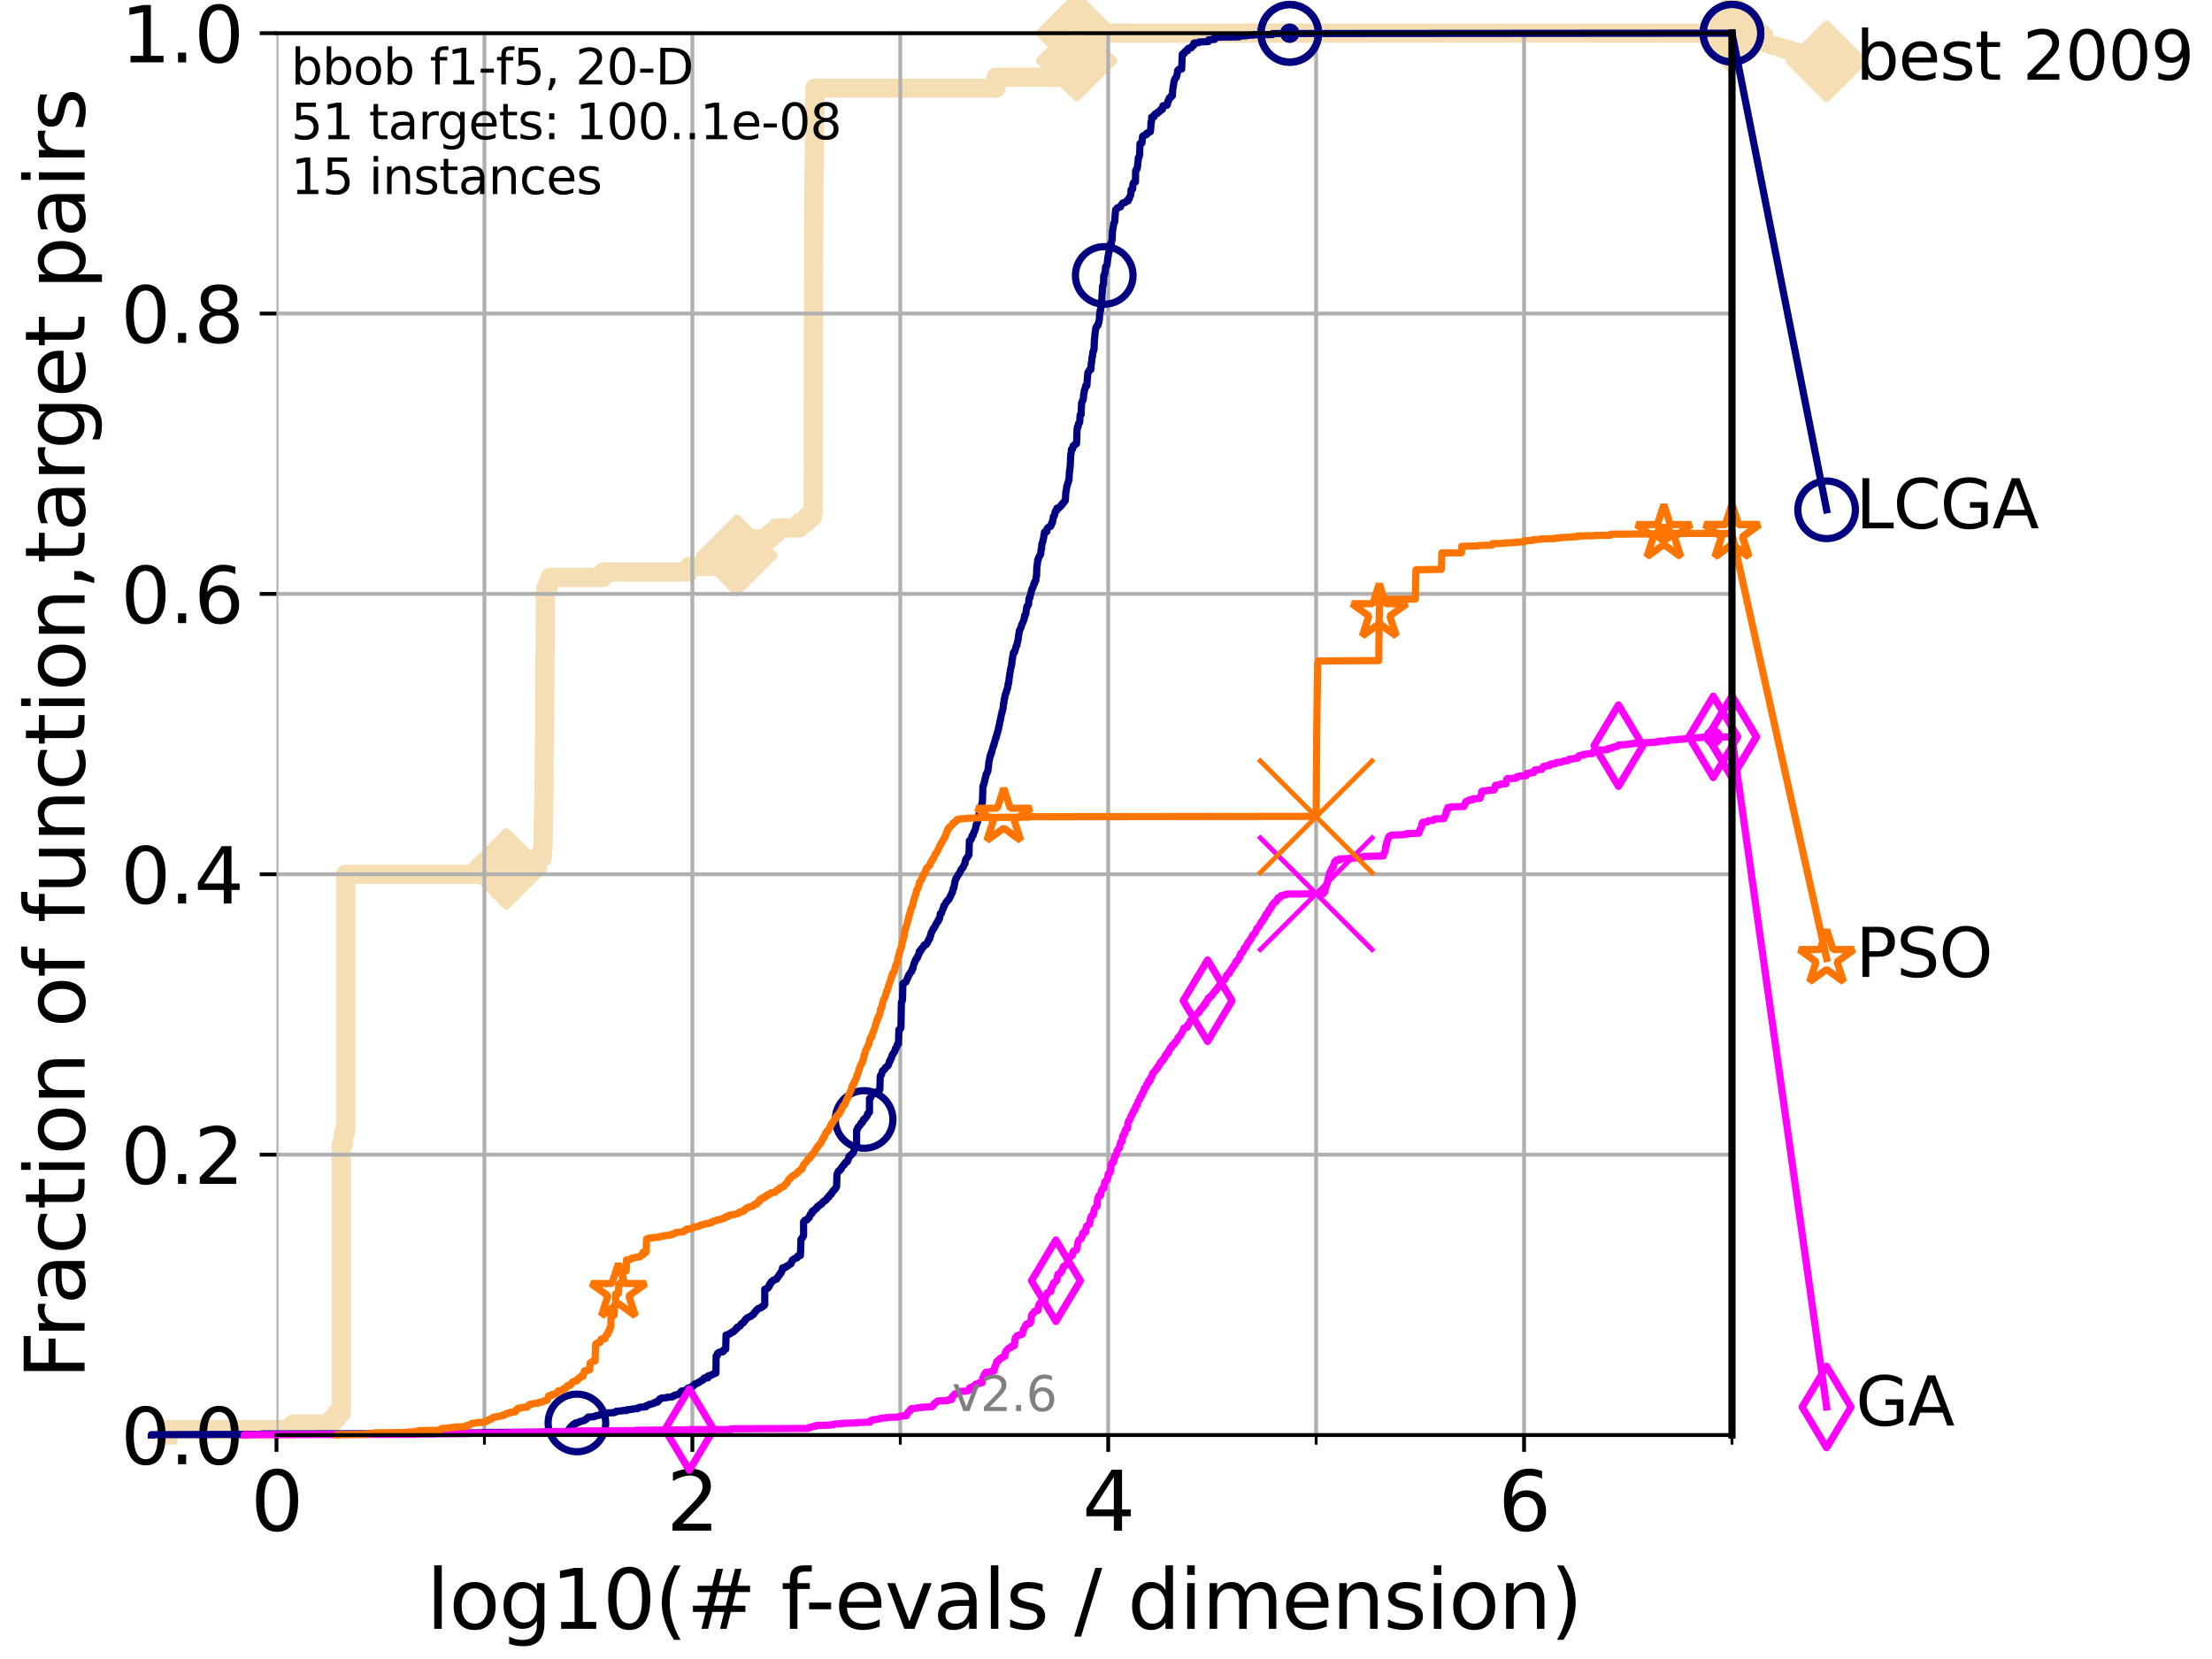 <?xml version="1.0" encoding="utf-8" standalone="no"?>
<!DOCTYPE svg PUBLIC "-//W3C//DTD SVG 1.1//EN"
  "http://www.w3.org/Graphics/SVG/1.1/DTD/svg11.dtd">
<svg xmlns:xlink="http://www.w3.org/1999/xlink" width="460.8pt" height="345.6pt" viewBox="0 0 460.8 345.6" xmlns="http://www.w3.org/2000/svg" version="1.1">
 <defs>
  <style type="text/css">*{stroke-linejoin: round; stroke-linecap: butt}</style>
 </defs>
 <g id="figure_1">
  <g id="patch_1">
   <path d="M 0 345.6 
L 460.8 345.6 
L 460.8 0 
L 0 0 
z
" style="fill: #ffffff"/>
  </g>
  <g id="axes_1">
   <g id="patch_2">
    <path d="M 57.6 298.944 
L 360.806 298.944 
L 360.806 6.912 
L 57.6 6.912 
z
" style="fill: #ffffff"/>
   </g>
   <g id="line2d_1">
    <path d="M 34.951 298.944 
L 34.951 297.799 
L 61.03 297.799 
L 61.03 296.654 
L 69.173 296.654 
L 69.173 295.508 
L 70.163 295.508 
L 70.163 294.363 
L 71.104 294.363 
L 71.104 238.247 
L 71.557 238.247 
L 71.557 235.957 
L 72 235.957 
L 72 182.131 
L 105.485 182.131 
L 105.485 180.986 
L 111.281 180.986 
L 111.281 179.841 
L 111.603 179.841 
L 111.603 178.696 
L 112.989 178.696 
L 113.088 176.405 
L 113.137 176.405 
L 113.235 167.243 
L 113.284 167.243 
L 113.381 154.646 
L 113.43 154.646 
L 113.526 136.322 
L 113.574 136.322 
L 113.622 123.725 
L 113.718 123.725 
L 113.718 122.58 
L 114.142 122.58 
L 114.142 121.434 
L 114.51 121.434 
L 114.51 120.289 
L 125.679 120.289 
L 125.679 119.144 
L 143.531 119.144 
L 143.531 117.999 
L 148.398 117.999 
L 148.398 116.853 
L 152.328 116.853 
L 152.328 115.708 
L 153.519 115.708 
L 153.519 114.563 
L 155.955 114.563 
L 155.955 113.418 
L 157.443 113.418 
L 157.443 112.273 
L 160.391 112.273 
L 160.391 111.127 
L 161.714 111.127 
L 161.714 109.982 
L 166.547 109.982 
L 166.547 108.837 
L 168.021 108.837 
L 168.021 107.692 
L 169.237 107.692 
L 169.237 106.546 
L 169.378 106.546 
L 169.482 49.285 
L 169.499 49.285 
L 169.59 34.397 
L 169.629 34.397 
L 169.738 22.945 
L 169.743 22.945 
L 169.753 18.364 
L 207.487 18.364 
L 207.488 16.074 
L 224.293 16.074 
L 224.294 6.912 
L 360.806 6.912 
L 360.806 6.912 
" style="fill: none; stroke: #f5deb3; stroke-width: 4; stroke-linecap: square"/>
   </g>
   <g id="line2d_2">
    <defs>
     <path id="m6f20392284" d="M 0 7.778 
L 7.778 0 
L 0 -7.778 
L -7.778 0 
z
" style="stroke: #f5deb3; stroke-width: 1.5; stroke-linejoin: miter"/>
    </defs>
    <g>
     <use xlink:href="#m6f20392284" x="105.485" y="180.986" style="fill: #f5deb3; stroke: #f5deb3; stroke-width: 1.5; stroke-linejoin: miter"/>
     <use xlink:href="#m6f20392284" x="153.519" y="115.708" style="fill: #f5deb3; stroke: #f5deb3; stroke-width: 1.5; stroke-linejoin: miter"/>
     <use xlink:href="#m6f20392284" x="224.293" y="12.638" style="fill: #f5deb3; stroke: #f5deb3; stroke-width: 1.5; stroke-linejoin: miter"/>
     <use xlink:href="#m6f20392284" x="224.294" y="6.912" style="fill: #f5deb3; stroke: #f5deb3; stroke-width: 1.5; stroke-linejoin: miter"/>
     <use xlink:href="#m6f20392284" x="224.294" y="6.912" style="fill: #f5deb3; stroke: #f5deb3; stroke-width: 1.5; stroke-linejoin: miter"/>
     <use xlink:href="#m6f20392284" x="360.806" y="6.912" style="fill: #f5deb3; stroke: #f5deb3; stroke-width: 1.5; stroke-linejoin: miter"/>
    </g>
   </g>
   <g id="line2d_3">
    <path style="fill: none; stroke: #f5deb3; stroke-width: 4; stroke-linecap: square"/>
    <g/>
   </g>
   <g id="line2d_4">
    <path d="M 360.806 6.912 
L 380.515 12.753 
" style="fill: none; stroke: #f5deb3; stroke-width: 4; stroke-linecap: square"/>
    <g>
     <use xlink:href="#m6f20392284" x="360.806" y="6.912" style="fill: #f5deb3; stroke: #f5deb3; stroke-width: 1.5; stroke-linejoin: miter"/>
     <use xlink:href="#m6f20392284" x="380.515" y="12.753" style="fill: #f5deb3; stroke: #f5deb3; stroke-width: 1.5; stroke-linejoin: miter"/>
    </g>
   </g>
   <g id="matplotlib.axis_1">
    <g id="xtick_1">
     <g id="line2d_5">
      <path d="M 57.6 298.944 
L 57.6 6.912 
" clip-path="url(#p26667c5cbc)" style="fill: none; stroke: #b0b0b0; stroke-width: 0.8; stroke-linecap: square"/>
     </g>
     <g id="line2d_6">
      <defs>
       <path id="mfbb33eda02" d="M 0 0 
L 0 3.5 
" style="stroke: #000000; stroke-width: 0.8"/>
      </defs>
      <g>
       <use xlink:href="#mfbb33eda02" x="57.6" y="298.944" style="stroke: #000000; stroke-width: 0.8"/>
      </g>
     </g>
     <g id="text_1">
      <!-- 0 -->
      <g transform="translate(52.192 318.861)scale(0.17 -0.17)">
       <defs>
        <path id="DejaVuSans-30" d="M 2034 4250 
Q 1547 4250 1301 3770 
Q 1056 3291 1056 2328 
Q 1056 1369 1301 889 
Q 1547 409 2034 409 
Q 2525 409 2770 889 
Q 3016 1369 3016 2328 
Q 3016 3291 2770 3770 
Q 2525 4250 2034 4250 
z
M 2034 4750 
Q 2819 4750 3233 4129 
Q 3647 3509 3647 2328 
Q 3647 1150 3233 529 
Q 2819 -91 2034 -91 
Q 1250 -91 836 529 
Q 422 1150 422 2328 
Q 422 3509 836 4129 
Q 1250 4750 2034 4750 
z
" transform="scale(0.016)"/>
       </defs>
       <use xlink:href="#DejaVuSans-30"/>
      </g>
     </g>
    </g>
    <g id="xtick_2">
     <g id="line2d_7">
      <path d="M 144.23 298.944 
L 144.23 6.912 
" clip-path="url(#p26667c5cbc)" style="fill: none; stroke: #b0b0b0; stroke-width: 0.8; stroke-linecap: square"/>
     </g>
     <g id="line2d_8">
      <g>
       <use xlink:href="#mfbb33eda02" x="144.23" y="298.944" style="stroke: #000000; stroke-width: 0.8"/>
      </g>
     </g>
     <g id="text_2">
      <!-- 2 -->
      <g transform="translate(138.822 318.861)scale(0.17 -0.17)">
       <defs>
        <path id="DejaVuSans-32" d="M 1228 531 
L 3431 531 
L 3431 0 
L 469 0 
L 469 531 
Q 828 903 1448 1529 
Q 2069 2156 2228 2338 
Q 2531 2678 2651 2914 
Q 2772 3150 2772 3378 
Q 2772 3750 2511 3984 
Q 2250 4219 1831 4219 
Q 1534 4219 1204 4116 
Q 875 4013 500 3803 
L 500 4441 
Q 881 4594 1212 4672 
Q 1544 4750 1819 4750 
Q 2544 4750 2975 4387 
Q 3406 4025 3406 3419 
Q 3406 3131 3298 2873 
Q 3191 2616 2906 2266 
Q 2828 2175 2409 1742 
Q 1991 1309 1228 531 
z
" transform="scale(0.016)"/>
       </defs>
       <use xlink:href="#DejaVuSans-32"/>
      </g>
     </g>
    </g>
    <g id="xtick_3">
     <g id="line2d_9">
      <path d="M 230.861 298.944 
L 230.861 6.912 
" clip-path="url(#p26667c5cbc)" style="fill: none; stroke: #b0b0b0; stroke-width: 0.8; stroke-linecap: square"/>
     </g>
     <g id="line2d_10">
      <g>
       <use xlink:href="#mfbb33eda02" x="230.861" y="298.944" style="stroke: #000000; stroke-width: 0.8"/>
      </g>
     </g>
     <g id="text_3">
      <!-- 4 -->
      <g transform="translate(225.453 318.861)scale(0.17 -0.17)">
       <defs>
        <path id="DejaVuSans-34" d="M 2419 4116 
L 825 1625 
L 2419 1625 
L 2419 4116 
z
M 2253 4666 
L 3047 4666 
L 3047 1625 
L 3713 1625 
L 3713 1100 
L 3047 1100 
L 3047 0 
L 2419 0 
L 2419 1100 
L 313 1100 
L 313 1709 
L 2253 4666 
z
" transform="scale(0.016)"/>
       </defs>
       <use xlink:href="#DejaVuSans-34"/>
      </g>
     </g>
    </g>
    <g id="xtick_4">
     <g id="line2d_11">
      <path d="M 317.491 298.944 
L 317.491 6.912 
" clip-path="url(#p26667c5cbc)" style="fill: none; stroke: #b0b0b0; stroke-width: 0.8; stroke-linecap: square"/>
     </g>
     <g id="line2d_12">
      <g>
       <use xlink:href="#mfbb33eda02" x="317.491" y="298.944" style="stroke: #000000; stroke-width: 0.8"/>
      </g>
     </g>
     <g id="text_4">
      <!-- 6 -->
      <g transform="translate(312.083 318.861)scale(0.17 -0.17)">
       <defs>
        <path id="DejaVuSans-36" d="M 2113 2584 
Q 1688 2584 1439 2293 
Q 1191 2003 1191 1497 
Q 1191 994 1439 701 
Q 1688 409 2113 409 
Q 2538 409 2786 701 
Q 3034 994 3034 1497 
Q 3034 2003 2786 2293 
Q 2538 2584 2113 2584 
z
M 3366 4563 
L 3366 3988 
Q 3128 4100 2886 4159 
Q 2644 4219 2406 4219 
Q 1781 4219 1451 3797 
Q 1122 3375 1075 2522 
Q 1259 2794 1537 2939 
Q 1816 3084 2150 3084 
Q 2853 3084 3261 2657 
Q 3669 2231 3669 1497 
Q 3669 778 3244 343 
Q 2819 -91 2113 -91 
Q 1303 -91 875 529 
Q 447 1150 447 2328 
Q 447 3434 972 4092 
Q 1497 4750 2381 4750 
Q 2619 4750 2861 4703 
Q 3103 4656 3366 4563 
z
" transform="scale(0.016)"/>
       </defs>
       <use xlink:href="#DejaVuSans-36"/>
      </g>
     </g>
    </g>
    <g id="xtick_5">
     <g id="line2d_13">
      <path d="M 100.915 298.944 
L 100.915 6.912 
" clip-path="url(#p26667c5cbc)" style="fill: none; stroke: #b0b0b0; stroke-width: 0.8; stroke-linecap: square"/>
     </g>
     <g id="line2d_14">
      <defs>
       <path id="mfea2f9fda9" d="M 0 0 
L 0 2 
" style="stroke: #000000; stroke-width: 0.6"/>
      </defs>
      <g>
       <use xlink:href="#mfea2f9fda9" x="100.915" y="298.944" style="stroke: #000000; stroke-width: 0.6"/>
      </g>
     </g>
    </g>
    <g id="xtick_6">
     <g id="line2d_15">
      <path d="M 187.546 298.944 
L 187.546 6.912 
" clip-path="url(#p26667c5cbc)" style="fill: none; stroke: #b0b0b0; stroke-width: 0.8; stroke-linecap: square"/>
     </g>
     <g id="line2d_16">
      <g>
       <use xlink:href="#mfea2f9fda9" x="187.546" y="298.944" style="stroke: #000000; stroke-width: 0.6"/>
      </g>
     </g>
    </g>
    <g id="xtick_7">
     <g id="line2d_17">
      <path d="M 274.176 298.944 
L 274.176 6.912 
" clip-path="url(#p26667c5cbc)" style="fill: none; stroke: #b0b0b0; stroke-width: 0.8; stroke-linecap: square"/>
     </g>
     <g id="line2d_18">
      <g>
       <use xlink:href="#mfea2f9fda9" x="274.176" y="298.944" style="stroke: #000000; stroke-width: 0.6"/>
      </g>
     </g>
    </g>
    <g id="xtick_8">
     <g id="line2d_19">
      <path d="M 360.806 298.944 
L 360.806 6.912 
" clip-path="url(#p26667c5cbc)" style="fill: none; stroke: #b0b0b0; stroke-width: 0.8; stroke-linecap: square"/>
     </g>
     <g id="line2d_20">
      <g>
       <use xlink:href="#mfea2f9fda9" x="360.806" y="298.944" style="stroke: #000000; stroke-width: 0.6"/>
      </g>
     </g>
    </g>
    <g id="text_5">
     <!-- log10(# f-evals / dimension) -->
     <g transform="translate(88.823 339.314)scale(0.17 -0.17)">
      <defs>
       <path id="DejaVuSans-6c" d="M 603 4863 
L 1178 4863 
L 1178 0 
L 603 0 
L 603 4863 
z
" transform="scale(0.016)"/>
       <path id="DejaVuSans-6f" d="M 1959 3097 
Q 1497 3097 1228 2736 
Q 959 2375 959 1747 
Q 959 1119 1226 758 
Q 1494 397 1959 397 
Q 2419 397 2687 759 
Q 2956 1122 2956 1747 
Q 2956 2369 2687 2733 
Q 2419 3097 1959 3097 
z
M 1959 3584 
Q 2709 3584 3137 3096 
Q 3566 2609 3566 1747 
Q 3566 888 3137 398 
Q 2709 -91 1959 -91 
Q 1206 -91 779 398 
Q 353 888 353 1747 
Q 353 2609 779 3096 
Q 1206 3584 1959 3584 
z
" transform="scale(0.016)"/>
       <path id="DejaVuSans-67" d="M 2906 1791 
Q 2906 2416 2648 2759 
Q 2391 3103 1925 3103 
Q 1463 3103 1205 2759 
Q 947 2416 947 1791 
Q 947 1169 1205 825 
Q 1463 481 1925 481 
Q 2391 481 2648 825 
Q 2906 1169 2906 1791 
z
M 3481 434 
Q 3481 -459 3084 -895 
Q 2688 -1331 1869 -1331 
Q 1566 -1331 1297 -1286 
Q 1028 -1241 775 -1147 
L 775 -588 
Q 1028 -725 1275 -790 
Q 1522 -856 1778 -856 
Q 2344 -856 2625 -561 
Q 2906 -266 2906 331 
L 2906 616 
Q 2728 306 2450 153 
Q 2172 0 1784 0 
Q 1141 0 747 490 
Q 353 981 353 1791 
Q 353 2603 747 3093 
Q 1141 3584 1784 3584 
Q 2172 3584 2450 3431 
Q 2728 3278 2906 2969 
L 2906 3500 
L 3481 3500 
L 3481 434 
z
" transform="scale(0.016)"/>
       <path id="DejaVuSans-31" d="M 794 531 
L 1825 531 
L 1825 4091 
L 703 3866 
L 703 4441 
L 1819 4666 
L 2450 4666 
L 2450 531 
L 3481 531 
L 3481 0 
L 794 0 
L 794 531 
z
" transform="scale(0.016)"/>
       <path id="DejaVuSans-28" d="M 1984 4856 
Q 1566 4138 1362 3434 
Q 1159 2731 1159 2009 
Q 1159 1288 1364 580 
Q 1569 -128 1984 -844 
L 1484 -844 
Q 1016 -109 783 600 
Q 550 1309 550 2009 
Q 550 2706 781 3412 
Q 1013 4119 1484 4856 
L 1984 4856 
z
" transform="scale(0.016)"/>
       <path id="DejaVuSans-23" d="M 3272 2816 
L 2363 2816 
L 2100 1772 
L 3016 1772 
L 3272 2816 
z
M 2803 4594 
L 2478 3297 
L 3391 3297 
L 3719 4594 
L 4219 4594 
L 3897 3297 
L 4872 3297 
L 4872 2816 
L 3775 2816 
L 3519 1772 
L 4513 1772 
L 4513 1294 
L 3397 1294 
L 3072 0 
L 2572 0 
L 2894 1294 
L 1978 1294 
L 1656 0 
L 1153 0 
L 1478 1294 
L 494 1294 
L 494 1772 
L 1594 1772 
L 1856 2816 
L 850 2816 
L 850 3297 
L 1978 3297 
L 2297 4594 
L 2803 4594 
z
" transform="scale(0.016)"/>
       <path id="DejaVuSans-20" transform="scale(0.016)"/>
       <path id="DejaVuSans-66" d="M 2375 4863 
L 2375 4384 
L 1825 4384 
Q 1516 4384 1395 4259 
Q 1275 4134 1275 3809 
L 1275 3500 
L 2222 3500 
L 2222 3053 
L 1275 3053 
L 1275 0 
L 697 0 
L 697 3053 
L 147 3053 
L 147 3500 
L 697 3500 
L 697 3744 
Q 697 4328 969 4595 
Q 1241 4863 1831 4863 
L 2375 4863 
z
" transform="scale(0.016)"/>
       <path id="DejaVuSans-2d" d="M 313 2009 
L 1997 2009 
L 1997 1497 
L 313 1497 
L 313 2009 
z
" transform="scale(0.016)"/>
       <path id="DejaVuSans-65" d="M 3597 1894 
L 3597 1613 
L 953 1613 
Q 991 1019 1311 708 
Q 1631 397 2203 397 
Q 2534 397 2845 478 
Q 3156 559 3463 722 
L 3463 178 
Q 3153 47 2828 -22 
Q 2503 -91 2169 -91 
Q 1331 -91 842 396 
Q 353 884 353 1716 
Q 353 2575 817 3079 
Q 1281 3584 2069 3584 
Q 2775 3584 3186 3129 
Q 3597 2675 3597 1894 
z
M 3022 2063 
Q 3016 2534 2758 2815 
Q 2500 3097 2075 3097 
Q 1594 3097 1305 2825 
Q 1016 2553 972 2059 
L 3022 2063 
z
" transform="scale(0.016)"/>
       <path id="DejaVuSans-76" d="M 191 3500 
L 800 3500 
L 1894 563 
L 2988 3500 
L 3597 3500 
L 2284 0 
L 1503 0 
L 191 3500 
z
" transform="scale(0.016)"/>
       <path id="DejaVuSans-61" d="M 2194 1759 
Q 1497 1759 1228 1600 
Q 959 1441 959 1056 
Q 959 750 1161 570 
Q 1363 391 1709 391 
Q 2188 391 2477 730 
Q 2766 1069 2766 1631 
L 2766 1759 
L 2194 1759 
z
M 3341 1997 
L 3341 0 
L 2766 0 
L 2766 531 
Q 2569 213 2275 61 
Q 1981 -91 1556 -91 
Q 1019 -91 701 211 
Q 384 513 384 1019 
Q 384 1609 779 1909 
Q 1175 2209 1959 2209 
L 2766 2209 
L 2766 2266 
Q 2766 2663 2505 2880 
Q 2244 3097 1772 3097 
Q 1472 3097 1187 3025 
Q 903 2953 641 2809 
L 641 3341 
Q 956 3463 1253 3523 
Q 1550 3584 1831 3584 
Q 2591 3584 2966 3190 
Q 3341 2797 3341 1997 
z
" transform="scale(0.016)"/>
       <path id="DejaVuSans-73" d="M 2834 3397 
L 2834 2853 
Q 2591 2978 2328 3040 
Q 2066 3103 1784 3103 
Q 1356 3103 1142 2972 
Q 928 2841 928 2578 
Q 928 2378 1081 2264 
Q 1234 2150 1697 2047 
L 1894 2003 
Q 2506 1872 2764 1633 
Q 3022 1394 3022 966 
Q 3022 478 2636 193 
Q 2250 -91 1575 -91 
Q 1294 -91 989 -36 
Q 684 19 347 128 
L 347 722 
Q 666 556 975 473 
Q 1284 391 1588 391 
Q 1994 391 2212 530 
Q 2431 669 2431 922 
Q 2431 1156 2273 1281 
Q 2116 1406 1581 1522 
L 1381 1569 
Q 847 1681 609 1914 
Q 372 2147 372 2553 
Q 372 3047 722 3315 
Q 1072 3584 1716 3584 
Q 2034 3584 2315 3537 
Q 2597 3491 2834 3397 
z
" transform="scale(0.016)"/>
       <path id="DejaVuSans-2f" d="M 1625 4666 
L 2156 4666 
L 531 -594 
L 0 -594 
L 1625 4666 
z
" transform="scale(0.016)"/>
       <path id="DejaVuSans-64" d="M 2906 2969 
L 2906 4863 
L 3481 4863 
L 3481 0 
L 2906 0 
L 2906 525 
Q 2725 213 2448 61 
Q 2172 -91 1784 -91 
Q 1150 -91 751 415 
Q 353 922 353 1747 
Q 353 2572 751 3078 
Q 1150 3584 1784 3584 
Q 2172 3584 2448 3432 
Q 2725 3281 2906 2969 
z
M 947 1747 
Q 947 1113 1208 752 
Q 1469 391 1925 391 
Q 2381 391 2643 752 
Q 2906 1113 2906 1747 
Q 2906 2381 2643 2742 
Q 2381 3103 1925 3103 
Q 1469 3103 1208 2742 
Q 947 2381 947 1747 
z
" transform="scale(0.016)"/>
       <path id="DejaVuSans-69" d="M 603 3500 
L 1178 3500 
L 1178 0 
L 603 0 
L 603 3500 
z
M 603 4863 
L 1178 4863 
L 1178 4134 
L 603 4134 
L 603 4863 
z
" transform="scale(0.016)"/>
       <path id="DejaVuSans-6d" d="M 3328 2828 
Q 3544 3216 3844 3400 
Q 4144 3584 4550 3584 
Q 5097 3584 5394 3201 
Q 5691 2819 5691 2113 
L 5691 0 
L 5113 0 
L 5113 2094 
Q 5113 2597 4934 2840 
Q 4756 3084 4391 3084 
Q 3944 3084 3684 2787 
Q 3425 2491 3425 1978 
L 3425 0 
L 2847 0 
L 2847 2094 
Q 2847 2600 2669 2842 
Q 2491 3084 2119 3084 
Q 1678 3084 1418 2786 
Q 1159 2488 1159 1978 
L 1159 0 
L 581 0 
L 581 3500 
L 1159 3500 
L 1159 2956 
Q 1356 3278 1631 3431 
Q 1906 3584 2284 3584 
Q 2666 3584 2933 3390 
Q 3200 3197 3328 2828 
z
" transform="scale(0.016)"/>
       <path id="DejaVuSans-6e" d="M 3513 2113 
L 3513 0 
L 2938 0 
L 2938 2094 
Q 2938 2591 2744 2837 
Q 2550 3084 2163 3084 
Q 1697 3084 1428 2787 
Q 1159 2491 1159 1978 
L 1159 0 
L 581 0 
L 581 3500 
L 1159 3500 
L 1159 2956 
Q 1366 3272 1645 3428 
Q 1925 3584 2291 3584 
Q 2894 3584 3203 3211 
Q 3513 2838 3513 2113 
z
" transform="scale(0.016)"/>
       <path id="DejaVuSans-29" d="M 513 4856 
L 1013 4856 
Q 1481 4119 1714 3412 
Q 1947 2706 1947 2009 
Q 1947 1309 1714 600 
Q 1481 -109 1013 -844 
L 513 -844 
Q 928 -128 1133 580 
Q 1338 1288 1338 2009 
Q 1338 2731 1133 3434 
Q 928 4138 513 4856 
z
" transform="scale(0.016)"/>
      </defs>
      <use xlink:href="#DejaVuSans-6c"/>
      <use xlink:href="#DejaVuSans-6f" x="27.783"/>
      <use xlink:href="#DejaVuSans-67" x="88.965"/>
      <use xlink:href="#DejaVuSans-31" x="152.441"/>
      <use xlink:href="#DejaVuSans-30" x="216.064"/>
      <use xlink:href="#DejaVuSans-28" x="279.688"/>
      <use xlink:href="#DejaVuSans-23" x="318.701"/>
      <use xlink:href="#DejaVuSans-20" x="402.49"/>
      <use xlink:href="#DejaVuSans-66" x="434.277"/>
      <use xlink:href="#DejaVuSans-2d" x="463.982"/>
      <use xlink:href="#DejaVuSans-65" x="500.066"/>
      <use xlink:href="#DejaVuSans-76" x="561.59"/>
      <use xlink:href="#DejaVuSans-61" x="620.77"/>
      <use xlink:href="#DejaVuSans-6c" x="682.049"/>
      <use xlink:href="#DejaVuSans-73" x="709.832"/>
      <use xlink:href="#DejaVuSans-20" x="761.932"/>
      <use xlink:href="#DejaVuSans-2f" x="793.719"/>
      <use xlink:href="#DejaVuSans-20" x="827.41"/>
      <use xlink:href="#DejaVuSans-64" x="859.197"/>
      <use xlink:href="#DejaVuSans-69" x="922.674"/>
      <use xlink:href="#DejaVuSans-6d" x="950.457"/>
      <use xlink:href="#DejaVuSans-65" x="1047.869"/>
      <use xlink:href="#DejaVuSans-6e" x="1109.393"/>
      <use xlink:href="#DejaVuSans-73" x="1172.771"/>
      <use xlink:href="#DejaVuSans-69" x="1224.871"/>
      <use xlink:href="#DejaVuSans-6f" x="1252.654"/>
      <use xlink:href="#DejaVuSans-6e" x="1313.836"/>
      <use xlink:href="#DejaVuSans-29" x="1377.215"/>
     </g>
    </g>
   </g>
   <g id="matplotlib.axis_2">
    <g id="ytick_1">
     <g id="line2d_21">
      <path d="M 57.6 298.944 
L 360.806 298.944 
" clip-path="url(#p26667c5cbc)" style="fill: none; stroke: #b0b0b0; stroke-width: 0.8; stroke-linecap: square"/>
     </g>
     <g id="line2d_22">
      <defs>
       <path id="m5980e17b53" d="M 0 0 
L -3.5 0 
" style="stroke: #000000; stroke-width: 0.8"/>
      </defs>
      <g>
       <use xlink:href="#m5980e17b53" x="57.6" y="298.944" style="stroke: #000000; stroke-width: 0.8"/>
      </g>
     </g>
     <g id="text_6">
      <!-- 0.0 -->
      <g transform="translate(25.155 305.023)scale(0.16 -0.16)">
       <defs>
        <path id="DejaVuSans-2e" d="M 684 794 
L 1344 794 
L 1344 0 
L 684 0 
L 684 794 
z
" transform="scale(0.016)"/>
       </defs>
       <use xlink:href="#DejaVuSans-30"/>
       <use xlink:href="#DejaVuSans-2e" x="63.623"/>
       <use xlink:href="#DejaVuSans-30" x="95.41"/>
      </g>
     </g>
    </g>
    <g id="ytick_2">
     <g id="line2d_23">
      <path d="M 57.6 240.538 
L 360.806 240.538 
" clip-path="url(#p26667c5cbc)" style="fill: none; stroke: #b0b0b0; stroke-width: 0.8; stroke-linecap: square"/>
     </g>
     <g id="line2d_24">
      <g>
       <use xlink:href="#m5980e17b53" x="57.6" y="240.538" style="stroke: #000000; stroke-width: 0.8"/>
      </g>
     </g>
     <g id="text_7">
      <!-- 0.2 -->
      <g transform="translate(25.155 246.616)scale(0.16 -0.16)">
       <use xlink:href="#DejaVuSans-30"/>
       <use xlink:href="#DejaVuSans-2e" x="63.623"/>
       <use xlink:href="#DejaVuSans-32" x="95.41"/>
      </g>
     </g>
    </g>
    <g id="ytick_3">
     <g id="line2d_25">
      <path d="M 57.6 182.131 
L 360.806 182.131 
" clip-path="url(#p26667c5cbc)" style="fill: none; stroke: #b0b0b0; stroke-width: 0.8; stroke-linecap: square"/>
     </g>
     <g id="line2d_26">
      <g>
       <use xlink:href="#m5980e17b53" x="57.6" y="182.131" style="stroke: #000000; stroke-width: 0.8"/>
      </g>
     </g>
     <g id="text_8">
      <!-- 0.4 -->
      <g transform="translate(25.155 188.21)scale(0.16 -0.16)">
       <use xlink:href="#DejaVuSans-30"/>
       <use xlink:href="#DejaVuSans-2e" x="63.623"/>
       <use xlink:href="#DejaVuSans-34" x="95.41"/>
      </g>
     </g>
    </g>
    <g id="ytick_4">
     <g id="line2d_27">
      <path d="M 57.6 123.725 
L 360.806 123.725 
" clip-path="url(#p26667c5cbc)" style="fill: none; stroke: #b0b0b0; stroke-width: 0.8; stroke-linecap: square"/>
     </g>
     <g id="line2d_28">
      <g>
       <use xlink:href="#m5980e17b53" x="57.6" y="123.725" style="stroke: #000000; stroke-width: 0.8"/>
      </g>
     </g>
     <g id="text_9">
      <!-- 0.6 -->
      <g transform="translate(25.155 129.804)scale(0.16 -0.16)">
       <use xlink:href="#DejaVuSans-30"/>
       <use xlink:href="#DejaVuSans-2e" x="63.623"/>
       <use xlink:href="#DejaVuSans-36" x="95.41"/>
      </g>
     </g>
    </g>
    <g id="ytick_5">
     <g id="line2d_29">
      <path d="M 57.6 65.318 
L 360.806 65.318 
" clip-path="url(#p26667c5cbc)" style="fill: none; stroke: #b0b0b0; stroke-width: 0.8; stroke-linecap: square"/>
     </g>
     <g id="line2d_30">
      <g>
       <use xlink:href="#m5980e17b53" x="57.6" y="65.318" style="stroke: #000000; stroke-width: 0.8"/>
      </g>
     </g>
     <g id="text_10">
      <!-- 0.8 -->
      <g transform="translate(25.155 71.397)scale(0.16 -0.16)">
       <defs>
        <path id="DejaVuSans-38" d="M 2034 2216 
Q 1584 2216 1326 1975 
Q 1069 1734 1069 1313 
Q 1069 891 1326 650 
Q 1584 409 2034 409 
Q 2484 409 2743 651 
Q 3003 894 3003 1313 
Q 3003 1734 2745 1975 
Q 2488 2216 2034 2216 
z
M 1403 2484 
Q 997 2584 770 2862 
Q 544 3141 544 3541 
Q 544 4100 942 4425 
Q 1341 4750 2034 4750 
Q 2731 4750 3128 4425 
Q 3525 4100 3525 3541 
Q 3525 3141 3298 2862 
Q 3072 2584 2669 2484 
Q 3125 2378 3379 2068 
Q 3634 1759 3634 1313 
Q 3634 634 3220 271 
Q 2806 -91 2034 -91 
Q 1263 -91 848 271 
Q 434 634 434 1313 
Q 434 1759 690 2068 
Q 947 2378 1403 2484 
z
M 1172 3481 
Q 1172 3119 1398 2916 
Q 1625 2713 2034 2713 
Q 2441 2713 2670 2916 
Q 2900 3119 2900 3481 
Q 2900 3844 2670 4047 
Q 2441 4250 2034 4250 
Q 1625 4250 1398 4047 
Q 1172 3844 1172 3481 
z
" transform="scale(0.016)"/>
       </defs>
       <use xlink:href="#DejaVuSans-30"/>
       <use xlink:href="#DejaVuSans-2e" x="63.623"/>
       <use xlink:href="#DejaVuSans-38" x="95.41"/>
      </g>
     </g>
    </g>
    <g id="ytick_6">
     <g id="line2d_31">
      <path d="M 57.6 6.912 
L 360.806 6.912 
" clip-path="url(#p26667c5cbc)" style="fill: none; stroke: #b0b0b0; stroke-width: 0.8; stroke-linecap: square"/>
     </g>
     <g id="line2d_32">
      <g>
       <use xlink:href="#m5980e17b53" x="57.6" y="6.912" style="stroke: #000000; stroke-width: 0.8"/>
      </g>
     </g>
     <g id="text_11">
      <!-- 1.0 -->
      <g transform="translate(25.155 12.991)scale(0.16 -0.16)">
       <use xlink:href="#DejaVuSans-31"/>
       <use xlink:href="#DejaVuSans-2e" x="63.623"/>
       <use xlink:href="#DejaVuSans-30" x="95.41"/>
      </g>
     </g>
    </g>
    <g id="text_12">
     <!-- Fraction of function,target pairs -->
     <g transform="translate(17.62 287.313)rotate(-90)scale(0.17 -0.17)">
      <defs>
       <path id="DejaVuSans-46" d="M 628 4666 
L 3309 4666 
L 3309 4134 
L 1259 4134 
L 1259 2759 
L 3109 2759 
L 3109 2228 
L 1259 2228 
L 1259 0 
L 628 0 
L 628 4666 
z
" transform="scale(0.016)"/>
       <path id="DejaVuSans-72" d="M 2631 2963 
Q 2534 3019 2420 3045 
Q 2306 3072 2169 3072 
Q 1681 3072 1420 2755 
Q 1159 2438 1159 1844 
L 1159 0 
L 581 0 
L 581 3500 
L 1159 3500 
L 1159 2956 
Q 1341 3275 1631 3429 
Q 1922 3584 2338 3584 
Q 2397 3584 2469 3576 
Q 2541 3569 2628 3553 
L 2631 2963 
z
" transform="scale(0.016)"/>
       <path id="DejaVuSans-63" d="M 3122 3366 
L 3122 2828 
Q 2878 2963 2633 3030 
Q 2388 3097 2138 3097 
Q 1578 3097 1268 2742 
Q 959 2388 959 1747 
Q 959 1106 1268 751 
Q 1578 397 2138 397 
Q 2388 397 2633 464 
Q 2878 531 3122 666 
L 3122 134 
Q 2881 22 2623 -34 
Q 2366 -91 2075 -91 
Q 1284 -91 818 406 
Q 353 903 353 1747 
Q 353 2603 823 3093 
Q 1294 3584 2113 3584 
Q 2378 3584 2631 3529 
Q 2884 3475 3122 3366 
z
" transform="scale(0.016)"/>
       <path id="DejaVuSans-74" d="M 1172 4494 
L 1172 3500 
L 2356 3500 
L 2356 3053 
L 1172 3053 
L 1172 1153 
Q 1172 725 1289 603 
Q 1406 481 1766 481 
L 2356 481 
L 2356 0 
L 1766 0 
Q 1100 0 847 248 
Q 594 497 594 1153 
L 594 3053 
L 172 3053 
L 172 3500 
L 594 3500 
L 594 4494 
L 1172 4494 
z
" transform="scale(0.016)"/>
       <path id="DejaVuSans-75" d="M 544 1381 
L 544 3500 
L 1119 3500 
L 1119 1403 
Q 1119 906 1312 657 
Q 1506 409 1894 409 
Q 2359 409 2629 706 
Q 2900 1003 2900 1516 
L 2900 3500 
L 3475 3500 
L 3475 0 
L 2900 0 
L 2900 538 
Q 2691 219 2414 64 
Q 2138 -91 1772 -91 
Q 1169 -91 856 284 
Q 544 659 544 1381 
z
M 1991 3584 
L 1991 3584 
z
" transform="scale(0.016)"/>
       <path id="DejaVuSans-2c" d="M 750 794 
L 1409 794 
L 1409 256 
L 897 -744 
L 494 -744 
L 750 256 
L 750 794 
z
" transform="scale(0.016)"/>
       <path id="DejaVuSans-70" d="M 1159 525 
L 1159 -1331 
L 581 -1331 
L 581 3500 
L 1159 3500 
L 1159 2969 
Q 1341 3281 1617 3432 
Q 1894 3584 2278 3584 
Q 2916 3584 3314 3078 
Q 3713 2572 3713 1747 
Q 3713 922 3314 415 
Q 2916 -91 2278 -91 
Q 1894 -91 1617 61 
Q 1341 213 1159 525 
z
M 3116 1747 
Q 3116 2381 2855 2742 
Q 2594 3103 2138 3103 
Q 1681 3103 1420 2742 
Q 1159 2381 1159 1747 
Q 1159 1113 1420 752 
Q 1681 391 2138 391 
Q 2594 391 2855 752 
Q 3116 1113 3116 1747 
z
" transform="scale(0.016)"/>
      </defs>
      <use xlink:href="#DejaVuSans-46"/>
      <use xlink:href="#DejaVuSans-72" x="50.27"/>
      <use xlink:href="#DejaVuSans-61" x="91.383"/>
      <use xlink:href="#DejaVuSans-63" x="152.662"/>
      <use xlink:href="#DejaVuSans-74" x="207.643"/>
      <use xlink:href="#DejaVuSans-69" x="246.852"/>
      <use xlink:href="#DejaVuSans-6f" x="274.635"/>
      <use xlink:href="#DejaVuSans-6e" x="335.816"/>
      <use xlink:href="#DejaVuSans-20" x="399.195"/>
      <use xlink:href="#DejaVuSans-6f" x="430.982"/>
      <use xlink:href="#DejaVuSans-66" x="492.164"/>
      <use xlink:href="#DejaVuSans-20" x="527.369"/>
      <use xlink:href="#DejaVuSans-66" x="559.156"/>
      <use xlink:href="#DejaVuSans-75" x="594.361"/>
      <use xlink:href="#DejaVuSans-6e" x="657.74"/>
      <use xlink:href="#DejaVuSans-63" x="721.119"/>
      <use xlink:href="#DejaVuSans-74" x="776.1"/>
      <use xlink:href="#DejaVuSans-69" x="815.309"/>
      <use xlink:href="#DejaVuSans-6f" x="843.092"/>
      <use xlink:href="#DejaVuSans-6e" x="904.273"/>
      <use xlink:href="#DejaVuSans-2c" x="967.652"/>
      <use xlink:href="#DejaVuSans-74" x="999.439"/>
      <use xlink:href="#DejaVuSans-61" x="1038.648"/>
      <use xlink:href="#DejaVuSans-72" x="1099.928"/>
      <use xlink:href="#DejaVuSans-67" x="1139.291"/>
      <use xlink:href="#DejaVuSans-65" x="1202.768"/>
      <use xlink:href="#DejaVuSans-74" x="1264.291"/>
      <use xlink:href="#DejaVuSans-20" x="1303.5"/>
      <use xlink:href="#DejaVuSans-70" x="1335.287"/>
      <use xlink:href="#DejaVuSans-61" x="1398.764"/>
      <use xlink:href="#DejaVuSans-69" x="1460.043"/>
      <use xlink:href="#DejaVuSans-72" x="1487.826"/>
      <use xlink:href="#DejaVuSans-73" x="1528.939"/>
     </g>
    </g>
   </g>
   <g id="line2d_33">
    <defs>
     <path id="m3213d73cc2" d="M 0 1.5 
C 0.398 1.5 0.779 1.342 1.061 1.061 
C 1.342 0.779 1.5 0.398 1.5 0 
C 1.5 -0.398 1.342 -0.779 1.061 -1.061 
C 0.779 -1.342 0.398 -1.5 0 -1.5 
C -0.398 -1.5 -0.779 -1.342 -1.061 -1.061 
C -1.342 -0.779 -1.5 -0.398 -1.5 0 
C -1.5 0.398 -1.342 0.779 -1.061 1.061 
C -0.779 1.342 -0.398 1.5 0 1.5 
z
" style="stroke: #f5deb3"/>
    </defs>
    <g>
     <use xlink:href="#m3213d73cc2" x="224.294" y="6.912" style="fill: #f5deb3; stroke: #f5deb3"/>
     <use xlink:href="#m3213d73cc2" x="224.294" y="6.912" style="fill: #f5deb3; stroke: #f5deb3"/>
    </g>
   </g>
   <g id="line2d_34">
    <defs>
     <path id="m3f8b678eb7" d="M 0 1.5 
C 0.398 1.5 0.779 1.342 1.061 1.061 
C 1.342 0.779 1.5 0.398 1.5 0 
C 1.5 -0.398 1.342 -0.779 1.061 -1.061 
C 0.779 -1.342 0.398 -1.5 0 -1.5 
C -0.398 -1.5 -0.779 -1.342 -1.061 -1.061 
C -1.342 -0.779 -1.5 -0.398 -1.5 0 
C -1.5 0.398 -1.342 0.779 -1.061 1.061 
C -0.779 1.342 -0.398 1.5 0 1.5 
z
" style="stroke: #000080"/>
    </defs>
    <g>
     <use xlink:href="#m3f8b678eb7" x="268.673" y="6.912" style="fill: #000080; stroke: #000080"/>
     <use xlink:href="#m3f8b678eb7" x="268.673" y="6.912" style="fill: #000080; stroke: #000080"/>
    </g>
   </g>
   <g id="line2d_35">
    <path d="M 31.522 298.944 
L 31.522 298.868 
L 54.543 298.791 
L 54.543 298.715 
L 90.505 298.639 
L 90.505 298.562 
L 100.631 298.486 
L 100.631 298.41 
L 118.19 298.333 
L 118.227 298.104 
L 118.339 298.104 
L 118.414 297.875 
L 118.561 297.875 
L 118.672 297.493 
L 118.89 297.417 
L 118.926 297.188 
L 119.106 297.188 
L 119.106 297.035 
L 119.319 297.035 
L 119.39 296.73 
L 119.842 296.654 
L 119.876 296.425 
L 120.484 296.348 
L 120.484 296.272 
L 120.814 296.195 
L 120.814 296.119 
L 121.361 296.043 
L 121.361 295.966 
L 121.8 295.89 
L 121.8 295.814 
L 121.985 295.737 
L 121.985 295.661 
L 122.259 295.585 
L 122.35 295.356 
L 122.5 295.279 
L 122.5 295.203 
L 123.77 295.127 
L 123.77 295.05 
L 124.184 294.974 
L 124.184 294.898 
L 124.933 294.821 
L 124.933 294.745 
L 125.116 294.745 
L 125.168 294.516 
L 125.88 294.439 
L 125.88 294.363 
L 127.889 294.287 
L 127.889 294.21 
L 128.376 294.134 
L 128.376 293.981 
L 129.684 293.905 
L 129.684 293.829 
L 130.618 293.829 
L 130.618 293.676 
L 131.674 293.6 
L 131.674 293.523 
L 132.83 293.447 
L 132.83 293.294 
L 133.289 293.218 
L 133.289 293.142 
L 134.574 293.065 
L 134.574 292.836 
L 134.993 292.76 
L 134.993 292.683 
L 135.344 292.607 
L 135.344 292.531 
L 135.908 292.454 
L 135.908 292.378 
L 136.343 292.302 
L 136.385 292.149 
L 136.989 292.073 
L 137.058 291.767 
L 137.372 291.691 
L 137.467 291.386 
L 137.801 291.309 
L 137.801 291.233 
L 138.919 291.156 
L 138.919 291.08 
L 140.044 291.004 
L 140.127 290.851 
L 140.543 290.775 
L 140.543 290.622 
L 141.129 290.546 
L 141.129 290.469 
L 141.632 290.393 
L 141.697 290.088 
L 141.932 290.011 
L 141.964 289.782 
L 142.641 289.706 
L 142.641 289.63 
L 143.086 289.553 
L 143.086 289.477 
L 143.295 289.4 
L 143.295 289.171 
L 143.735 289.095 
L 143.735 289.019 
L 144.202 288.942 
L 144.277 288.713 
L 144.566 288.637 
L 144.677 288.332 
L 145.103 288.255 
L 145.193 288.103 
L 145.547 288.026 
L 145.547 287.95 
L 145.774 287.874 
L 145.774 287.797 
L 146.04 287.721 
L 146.143 287.568 
L 146.479 287.492 
L 146.571 287.186 
L 146.745 287.11 
L 146.745 287.034 
L 147.487 287.034 
L 147.487 286.652 
L 147.878 286.576 
L 147.878 286.499 
L 148.322 286.423 
L 148.322 286.347 
L 148.652 286.27 
L 148.675 286.117 
L 149.151 286.041 
L 149.18 282.453 
L 149.453 282.376 
L 149.489 281.918 
L 149.701 281.842 
L 149.778 281.689 
L 150.62 281.613 
L 150.694 281.231 
L 151.018 281.155 
L 151.018 281.079 
L 151.175 281.079 
L 151.252 278.101 
L 151.77 278.025 
L 151.77 277.948 
L 151.989 277.872 
L 151.989 277.796 
L 152.341 277.719 
L 152.45 277.49 
L 152.853 277.414 
L 152.954 277.185 
L 153.172 277.108 
L 153.259 276.879 
L 153.369 276.803 
L 153.369 276.727 
L 153.571 276.727 
L 153.656 276.421 
L 154.012 276.345 
L 154.012 276.269 
L 154.229 276.192 
L 154.306 275.963 
L 154.383 275.887 
L 154.432 275.734 
L 154.72 275.658 
L 154.72 275.581 
L 154.924 275.505 
L 155.009 275.2 
L 155.141 275.123 
L 155.141 275.047 
L 155.282 275.047 
L 155.387 274.742 
L 155.563 274.665 
L 155.563 274.589 
L 155.833 274.513 
L 155.833 274.436 
L 156.111 274.36 
L 156.111 274.284 
L 156.458 274.207 
L 156.551 274.054 
L 156.706 273.978 
L 156.706 273.902 
L 156.976 273.825 
L 157.023 273.596 
L 157.171 273.52 
L 157.189 273.367 
L 157.396 273.291 
L 157.499 272.986 
L 157.702 272.909 
L 157.794 272.757 
L 157.917 272.68 
L 157.917 272.604 
L 158.286 272.528 
L 158.286 272.451 
L 158.591 272.375 
L 158.591 272.298 
L 158.882 272.222 
L 158.882 272.069 
L 159.19 271.993 
L 159.25 271.764 
L 159.313 271.764 
L 159.313 268.557 
L 159.767 268.481 
L 159.767 268.405 
L 160.009 268.328 
L 160.062 268.023 
L 160.263 267.947 
L 160.339 267.489 
L 160.566 267.412 
L 160.648 267.03 
L 160.902 266.954 
L 161.006 266.725 
L 161.346 266.649 
L 161.346 266.572 
L 161.747 266.496 
L 161.843 266.343 
L 161.954 266.267 
L 161.972 266.038 
L 162.133 265.962 
L 162.227 265.656 
L 162.371 265.656 
L 162.478 265.274 
L 162.712 265.198 
L 162.821 264.74 
L 162.918 264.74 
L 163.002 264.129 
L 163.616 264.053 
L 163.71 263.824 
L 164.103 263.747 
L 164.139 263.595 
L 164.405 263.518 
L 164.511 263.366 
L 164.762 263.289 
L 164.856 262.984 
L 164.878 262.984 
L 164.878 262.831 
L 165.031 262.755 
L 165.097 262.45 
L 165.346 262.373 
L 165.42 262.22 
L 165.779 262.144 
L 165.779 262.068 
L 166.114 261.991 
L 166.222 261.61 
L 166.747 261.533 
L 166.857 258.174 
L 166.981 258.098 
L 167.076 257.869 
L 167.24 257.792 
L 167.315 257.487 
L 167.4 257.411 
L 167.4 254.509 
L 167.594 254.433 
L 167.648 254.204 
L 168.124 254.128 
L 168.13 253.975 
L 168.327 253.899 
L 168.397 253.669 
L 168.615 253.593 
L 168.722 253.211 
L 168.738 253.135 
L 168.738 253.059 
L 168.921 252.982 
L 169.017 252.753 
L 169.175 252.753 
L 169.21 252.295 
L 169.609 252.219 
L 169.656 251.99 
L 169.869 251.913 
L 169.869 251.837 
L 170.103 251.761 
L 170.169 251.455 
L 170.281 251.379 
L 170.281 251.303 
L 170.621 251.226 
L 170.621 251.15 
L 170.764 251.074 
L 170.794 250.921 
L 171.135 250.845 
L 171.22 250.616 
L 171.398 250.539 
L 171.498 250.31 
L 171.706 250.234 
L 171.706 250.157 
L 171.973 250.081 
L 171.973 250.005 
L 172.151 249.928 
L 172.249 249.623 
L 172.409 249.547 
L 172.409 249.47 
L 172.666 249.394 
L 172.714 249.089 
L 172.837 249.012 
L 172.905 248.86 
L 173.178 248.783 
L 173.28 248.401 
L 173.46 248.325 
L 173.53 248.096 
L 173.652 248.02 
L 173.652 247.943 
L 173.805 247.943 
L 173.916 247.638 
L 174.117 247.562 
L 174.182 247.256 
L 174.281 247.18 
L 174.35 244.66 
L 174.405 244.584 
L 174.489 244.279 
L 174.595 244.202 
L 174.705 243.897 
L 174.971 243.821 
L 175.05 243.592 
L 175.255 243.515 
L 175.297 243.21 
L 175.437 243.133 
L 175.483 242.981 
L 175.592 242.904 
L 175.67 242.752 
L 175.886 242.675 
L 175.965 242.37 
L 176.048 242.294 
L 176.048 242.217 
L 176.272 242.141 
L 176.272 242.065 
L 176.537 241.988 
L 176.571 241.683 
L 176.695 241.606 
L 176.787 241.225 
L 176.814 241.225 
L 176.837 240.919 
L 177.109 240.843 
L 177.173 240.614 
L 177.368 240.538 
L 177.428 240.385 
L 177.644 240.309 
L 177.738 240.08 
L 177.818 240.003 
L 177.927 239.469 
L 177.957 239.392 
L 178.024 239.087 
L 178.126 239.087 
L 178.204 238.705 
L 178.287 238.629 
L 178.287 238.553 
L 178.447 238.476 
L 178.447 235.422 
L 178.592 235.346 
L 178.672 234.964 
L 178.791 234.888 
L 178.873 234.659 
L 179.044 234.582 
L 179.125 234.43 
L 179.212 234.353 
L 179.3 234.124 
L 179.355 234.048 
L 179.355 233.972 
L 179.605 233.895 
L 179.701 233.666 
L 179.763 233.666 
L 179.827 233.285 
L 180.013 233.208 
L 180.055 233.055 
L 180.287 232.979 
L 180.383 232.75 
L 180.452 232.674 
L 180.546 232.521 
L 180.659 232.445 
L 180.744 231.987 
L 180.955 231.91 
L 181.013 231.681 
L 181.129 231.681 
L 181.129 228.856 
L 181.338 228.78 
L 181.434 228.398 
L 181.481 228.322 
L 181.545 228.169 
L 181.74 228.093 
L 181.796 227.94 
L 181.94 227.864 
L 181.94 227.787 
L 182.149 227.711 
L 182.149 227.635 
L 182.602 227.558 
L 182.602 227.482 
L 182.785 227.406 
L 182.785 227.329 
L 183.015 227.253 
L 183.085 227.1 
L 183.277 227.024 
L 183.375 224.199 
L 183.414 224.123 
L 183.462 223.97 
L 183.638 223.894 
L 183.747 223.436 
L 183.753 223.359 
L 183.861 223.054 
L 184.04 222.978 
L 184.04 222.901 
L 184.241 222.825 
L 184.328 222.596 
L 184.436 222.519 
L 184.458 222.367 
L 184.663 222.29 
L 184.663 222.214 
L 184.884 222.138 
L 184.963 221.985 
L 185.066 221.909 
L 185.174 221.451 
L 185.253 221.374 
L 185.334 220.992 
L 185.485 220.916 
L 185.49 220.687 
L 185.607 220.611 
L 185.671 220.382 
L 185.745 220.305 
L 185.823 219.847 
L 185.905 219.771 
L 185.905 219.695 
L 186.059 219.618 
L 186.152 219.313 
L 186.281 219.236 
L 186.357 219.007 
L 186.432 218.931 
L 186.504 218.473 
L 186.667 218.397 
L 186.771 218.015 
L 186.841 217.939 
L 186.937 217.557 
L 187.163 217.48 
L 187.254 214.503 
L 187.494 214.427 
L 187.588 214.197 
L 187.686 214.121 
L 187.775 208.777 
L 187.88 208.7 
L 187.991 208.319 
L 188.009 208.242 
L 188.087 204.883 
L 188.367 204.807 
L 188.448 204.654 
L 188.73 204.578 
L 188.838 204.196 
L 188.91 204.119 
L 189.006 203.814 
L 189.105 203.738 
L 189.124 203.509 
L 189.223 203.509 
L 189.333 203.051 
L 189.484 202.974 
L 189.593 202.669 
L 189.678 202.593 
L 189.755 202.44 
L 189.929 202.363 
L 190.029 201.829 
L 190.192 201.753 
L 190.275 201.142 
L 190.328 201.066 
L 190.424 200.684 
L 190.518 200.607 
L 190.616 200.149 
L 190.671 200.073 
L 190.725 199.92 
L 190.915 199.844 
L 190.951 199.539 
L 191.15 199.462 
L 191.188 199.157 
L 191.299 199.081 
L 191.385 198.699 
L 191.468 198.699 
L 191.525 198.164 
L 191.837 198.088 
L 191.926 197.63 
L 192.136 197.554 
L 192.239 197.324 
L 192.401 197.248 
L 192.508 196.866 
L 192.934 196.79 
L 192.934 196.714 
L 193.061 196.637 
L 193.111 196.408 
L 193.247 196.332 
L 193.342 196.027 
L 193.418 195.95 
L 193.418 195.798 
L 193.562 195.721 
L 193.622 195.416 
L 193.712 195.416 
L 193.797 194.958 
L 193.894 194.881 
L 193.976 194.271 
L 194.109 194.194 
L 194.2 193.965 
L 194.239 193.889 
L 194.334 193.583 
L 194.495 193.507 
L 194.582 193.202 
L 194.704 193.125 
L 194.81 192.973 
L 194.86 192.896 
L 194.964 192.515 
L 195.049 192.438 
L 195.128 192.286 
L 195.214 192.209 
L 195.236 192.056 
L 195.422 191.98 
L 195.47 191.598 
L 195.646 191.522 
L 195.752 191.14 
L 195.783 191.064 
L 195.887 190.3 
L 196.141 190.224 
L 196.238 189.842 
L 196.298 189.766 
L 196.407 189.308 
L 196.525 189.232 
L 196.618 188.697 
L 196.802 188.621 
L 196.868 188.392 
L 196.92 188.315 
L 197.006 188.086 
L 197.136 188.01 
L 197.145 187.857 
L 197.26 187.857 
L 197.369 187.552 
L 197.599 187.476 
L 197.654 187.247 
L 197.802 187.17 
L 197.859 186.865 
L 198 186.788 
L 198.098 186.407 
L 198.198 186.33 
L 198.305 185.949 
L 198.418 185.872 
L 198.523 185.261 
L 198.543 185.185 
L 198.58 185.032 
L 198.711 184.956 
L 198.798 184.345 
L 198.849 184.269 
L 198.941 183.582 
L 198.989 183.505 
L 199.061 183.2 
L 199.117 183.124 
L 199.15 182.971 
L 199.283 182.895 
L 199.361 182.666 
L 199.426 182.589 
L 199.531 182.36 
L 199.625 182.284 
L 199.652 182.131 
L 199.787 182.055 
L 199.842 181.902 
L 199.903 181.826 
L 200.008 181.597 
L 200.091 181.52 
L 200.19 181.139 
L 200.341 181.062 
L 200.451 180.833 
L 200.605 180.757 
L 200.676 180.528 
L 200.73 180.452 
L 200.841 180.146 
L 200.902 180.07 
L 200.902 179.993 
L 201.022 179.917 
L 201.111 179.23 
L 201.164 179.154 
L 201.225 178.925 
L 201.35 178.848 
L 201.426 178.696 
L 201.516 178.619 
L 201.516 178.543 
L 201.64 178.466 
L 201.745 178.161 
L 201.851 178.085 
L 201.942 175.107 
L 202.207 175.031 
L 202.295 174.802 
L 202.387 174.725 
L 202.496 174.115 
L 202.731 174.038 
L 202.823 173.428 
L 202.95 173.351 
L 203.055 173.046 
L 203.109 172.969 
L 203.218 172.511 
L 203.249 172.511 
L 203.353 171.824 
L 203.446 171.748 
L 203.537 171.442 
L 203.592 171.366 
L 203.7 170.908 
L 203.787 170.832 
L 203.886 170.145 
L 203.916 170.145 
L 204.008 169.076 
L 204.078 168.999 
L 204.18 168.847 
L 204.208 168.77 
L 204.297 168.312 
L 204.386 168.236 
L 204.468 167.625 
L 204.521 167.549 
L 204.588 167.243 
L 204.653 167.167 
L 204.764 163.808 
L 204.783 163.731 
L 204.865 163.502 
L 204.976 163.426 
L 205.07 162.815 
L 205.121 162.739 
L 205.209 162.128 
L 205.298 162.052 
L 205.396 161.441 
L 205.42 161.441 
L 205.448 161.212 
L 205.606 161.135 
L 205.7 160.754 
L 205.782 160.677 
L 205.863 159.99 
L 205.897 159.914 
L 206.004 158.692 
L 206.04 158.616 
L 206.119 158.158 
L 206.172 158.082 
L 206.271 157.394 
L 206.402 157.318 
L 206.479 156.784 
L 206.6 156.707 
L 206.683 156.173 
L 206.736 156.096 
L 206.839 155.715 
L 206.881 155.638 
L 206.905 155.409 
L 207.028 155.333 
L 207.079 154.875 
L 207.167 154.799 
L 207.266 154.264 
L 207.304 154.188 
L 207.384 153.806 
L 207.51 153.73 
L 207.577 153.272 
L 207.646 153.195 
L 207.749 152.661 
L 207.817 152.584 
L 207.92 152.05 
L 207.991 151.974 
L 208.094 151.21 
L 208.168 151.134 
L 208.271 150.37 
L 208.283 150.294 
L 208.372 150.065 
L 208.409 149.989 
L 208.503 149.301 
L 208.552 149.225 
L 208.626 148.767 
L 208.678 148.691 
L 208.765 148.156 
L 208.838 148.08 
L 208.929 147.622 
L 208.959 147.545 
L 209.031 146.629 
L 209.12 146.553 
L 209.214 145.56 
L 209.29 145.484 
L 209.382 144.797 
L 209.428 144.721 
L 209.518 144.415 
L 209.611 144.339 
L 209.716 143.728 
L 209.806 143.652 
L 209.906 143.194 
L 209.94 143.194 
L 210.013 142.43 
L 210.115 142.354 
L 210.217 141.361 
L 210.233 141.285 
L 210.341 140.445 
L 210.357 140.369 
L 210.44 139.834 
L 210.475 139.758 
L 210.584 139.071 
L 210.63 138.994 
L 210.74 138.46 
L 210.764 138.384 
L 210.864 137.315 
L 210.922 137.238 
L 211.015 136.475 
L 211.053 136.399 
L 211.113 135.941 
L 211.351 135.864 
L 211.441 135.406 
L 211.524 135.33 
L 211.627 134.795 
L 211.647 134.719 
L 211.693 134.566 
L 211.825 134.49 
L 211.921 133.879 
L 211.963 133.803 
L 212.069 133.345 
L 212.099 133.268 
L 212.197 132.276 
L 212.248 132.199 
L 212.35 131.36 
L 212.413 131.283 
L 212.501 131.054 
L 212.577 130.978 
L 212.642 130.749 
L 212.718 130.672 
L 212.825 130.138 
L 212.904 130.062 
L 213.005 129.756 
L 213.076 129.68 
L 213.181 129.375 
L 213.239 129.298 
L 213.349 128.84 
L 213.386 128.84 
L 213.44 128.229 
L 213.583 128.153 
L 213.67 127.848 
L 213.703 127.848 
L 213.807 126.931 
L 213.844 126.855 
L 213.924 126.321 
L 214.099 126.244 
L 214.169 126.015 
L 214.26 125.939 
L 214.37 124.641 
L 214.53 124.565 
L 214.615 124.107 
L 214.651 124.03 
L 214.75 123.572 
L 214.78 123.496 
L 214.85 123.114 
L 214.905 123.038 
L 214.946 122.732 
L 215.071 122.656 
L 215.13 122.351 
L 215.217 122.274 
L 215.299 121.816 
L 215.44 121.74 
L 215.493 121.282 
L 215.647 121.205 
L 215.647 121.053 
L 215.76 120.976 
L 215.87 120.06 
L 215.933 119.984 
L 216.007 117.77 
L 216.076 117.77 
L 216.184 116.624 
L 216.306 116.548 
L 216.405 116.014 
L 216.526 115.937 
L 216.571 115.785 
L 216.668 115.708 
L 216.777 115.479 
L 216.79 115.403 
L 216.886 114.41 
L 216.972 114.334 
L 217.028 113.341 
L 217.1 113.265 
L 217.205 112.807 
L 217.247 112.807 
L 217.357 112.196 
L 217.404 112.12 
L 217.492 111.356 
L 217.559 111.356 
L 217.589 110.822 
L 218.082 110.746 
L 218.129 110.135 
L 218.236 110.058 
L 218.236 109.982 
L 218.4 109.906 
L 218.506 109.753 
L 218.832 109.677 
L 218.906 109.448 
L 218.993 109.448 
L 219.062 108.99 
L 219.216 108.913 
L 219.288 108.455 
L 219.336 108.455 
L 219.432 107.615 
L 219.589 107.539 
L 219.658 107.31 
L 219.718 107.234 
L 219.798 106.623 
L 219.856 106.623 
L 219.856 106.47 
L 220.098 106.394 
L 220.172 105.859 
L 220.594 105.859 
L 220.647 105.63 
L 220.912 105.554 
L 221.01 105.249 
L 221.257 105.172 
L 221.272 104.943 
L 221.459 104.867 
L 221.548 104.638 
L 221.747 104.561 
L 221.797 104.332 
L 221.93 104.256 
L 222.029 102.424 
L 222.086 102.347 
L 222.195 101.66 
L 222.203 101.584 
L 222.274 101.126 
L 222.348 101.049 
L 222.442 100.591 
L 222.536 100.515 
L 222.608 100.057 
L 222.69 99.98 
L 222.778 98.224 
L 222.831 98.148 
L 222.938 97.003 
L 222.955 96.927 
L 223.054 94.636 
L 223.114 94.56 
L 223.219 93.567 
L 223.46 93.491 
L 223.552 92.88 
L 223.713 92.804 
L 223.713 92.727 
L 223.988 92.651 
L 224.066 92.498 
L 224.27 92.422 
L 224.375 89.292 
L 224.449 89.215 
L 224.452 88.91 
L 224.601 88.91 
L 224.677 88.223 
L 224.766 88.147 
L 224.869 87.994 
L 224.919 87.994 
L 225.009 86.467 
L 225.211 86.391 
L 225.318 83.871 
L 225.413 83.795 
L 225.481 83.489 
L 225.555 83.489 
L 225.665 83.108 
L 225.674 83.108 
L 225.751 82.115 
L 225.799 82.039 
L 225.907 81.275 
L 225.982 81.199 
L 226.076 80.741 
L 226.135 80.741 
L 226.159 80.359 
L 226.412 80.359 
L 226.523 78.679 
L 226.537 78.679 
L 226.622 77.61 
L 226.763 77.534 
L 226.873 77.305 
L 226.923 77.229 
L 226.924 77.076 
L 227.241 77 
L 227.335 75.625 
L 227.404 75.549 
L 227.486 74.404 
L 227.561 74.404 
L 227.669 73.335 
L 227.777 73.259 
L 227.85 72.801 
L 227.902 72.801 
L 227.992 70.586 
L 228.035 70.51 
L 228.133 69.289 
L 228.168 69.212 
L 228.267 68.296 
L 228.375 68.22 
L 228.471 67.914 
L 228.707 67.838 
L 228.77 67.38 
L 228.882 67.303 
L 228.972 66.693 
L 228.996 66.693 
L 229.1 65.166 
L 229.142 65.089 
L 229.169 64.708 
L 229.291 64.631 
L 229.399 63.639 
L 229.465 63.562 
L 229.573 61.425 
L 229.588 61.348 
L 229.685 59.592 
L 229.751 59.516 
L 229.827 59.211 
L 229.873 59.211 
L 229.919 57.455 
L 230.045 57.378 
L 230.129 56.844 
L 230.223 56.767 
L 230.316 55.546 
L 230.5 55.469 
L 230.606 55.24 
L 230.624 55.164 
L 230.732 54.095 
L 230.758 54.019 
L 230.851 53.255 
L 230.894 53.179 
L 231.004 52.416 
L 231.064 52.339 
L 231.141 52.034 
L 231.187 51.957 
L 231.273 50.965 
L 231.329 50.889 
L 231.357 50.736 
L 231.528 50.66 
L 231.625 50.049 
L 231.666 49.972 
L 231.764 47.987 
L 231.809 47.911 
L 231.912 47.224 
L 231.924 47.224 
L 232.015 46.537 
L 232.076 46.537 
L 232.159 46.308 
L 232.22 46.231 
L 232.33 44.399 
L 232.358 44.323 
L 232.399 43.712 
L 232.531 43.636 
L 232.626 43.483 
L 232.714 43.406 
L 232.714 43.33 
L 233.03 43.254 
L 233.03 43.177 
L 233.438 43.101 
L 233.525 42.796 
L 233.616 42.719 
L 233.723 42.49 
L 233.824 42.414 
L 233.929 42.261 
L 234.404 42.185 
L 234.462 42.032 
L 234.744 41.956 
L 234.744 41.879 
L 234.997 41.879 
L 234.997 41.498 
L 235.244 41.421 
L 235.345 40.963 
L 235.428 40.887 
L 235.535 40.658 
L 235.543 40.658 
L 235.637 39.513 
L 235.936 39.436 
L 236.019 38.291 
L 236.087 38.215 
L 236.139 38.062 
L 236.27 37.986 
L 236.27 37.909 
L 236.537 37.909 
L 236.569 35.543 
L 236.676 35.466 
L 236.698 35.314 
L 236.809 35.314 
L 236.898 34.932 
L 236.938 34.932 
L 237.044 33.863 
L 237.067 33.787 
L 237.122 32.87 
L 237.281 32.794 
L 237.376 32.26 
L 237.406 32.26 
L 237.482 29.893 
L 237.882 29.816 
L 237.991 28.595 
L 238.003 28.595 
L 238.003 28.442 
L 238.122 28.366 
L 238.122 28.29 
L 238.48 28.213 
L 238.48 28.137 
L 238.843 28.06 
L 238.846 27.755 
L 239.238 27.679 
L 239.313 27.526 
L 239.637 27.45 
L 239.746 26.304 
L 239.758 26.228 
L 239.776 25.388 
L 239.881 25.388 
L 239.916 24.396 
L 240.436 24.319 
L 240.486 23.861 
L 240.663 23.861 
L 240.663 23.709 
L 241.113 23.632 
L 241.181 23.327 
L 241.563 23.251 
L 241.563 23.174 
L 241.72 23.098 
L 241.797 22.792 
L 242.163 22.792 
L 242.257 22.029 
L 243.086 21.953 
L 243.165 21.8 
L 243.199 21.8 
L 243.301 21.036 
L 243.458 20.96 
L 243.567 20.426 
L 243.859 20.349 
L 243.914 20.044 
L 244.213 19.968 
L 244.3 18.593 
L 244.351 18.517 
L 244.445 17.753 
L 244.477 17.677 
L 244.585 16.837 
L 244.633 16.761 
L 244.736 16.456 
L 244.867 16.379 
L 244.883 16.226 
L 245.02 16.15 
L 245.128 15.845 
L 245.142 15.768 
L 245.246 15.31 
L 245.273 15.234 
L 245.317 14.7 
L 245.512 14.623 
L 245.514 14.47 
L 246.167 14.394 
L 246.267 11.722 
L 246.294 11.646 
L 246.302 11.264 
L 246.682 11.188 
L 246.788 10.806 
L 246.966 10.729 
L 246.966 10.653 
L 247.382 10.577 
L 247.404 10.195 
L 247.621 10.119 
L 247.621 10.042 
L 248.188 9.966 
L 248.221 9.737 
L 248.35 9.661 
L 248.35 9.584 
L 248.622 9.508 
L 248.714 8.973 
L 249.712 8.897 
L 249.794 8.744 
L 251.708 8.668 
L 251.776 8.286 
L 253.057 8.21 
L 253.057 7.752 
L 258.148 7.675 
L 258.189 7.523 
L 259.681 7.446 
L 259.681 7.37 
L 261.287 7.294 
L 261.287 7.217 
L 265.058 7.217 
L 265.058 6.988 
L 360.806 6.912 
L 360.806 6.912 
" style="fill: none; stroke: #000080; stroke-width: 1.5; stroke-linecap: square"/>
   </g>
   <g id="line2d_36">
    <defs>
     <path id="mc77b302bdd" d="M 0 6 
C 1.591 6 3.117 5.368 4.243 4.243 
C 5.368 3.117 6 1.591 6 0 
C 6 -1.591 5.368 -3.117 4.243 -4.243 
C 3.117 -5.368 1.591 -6 0 -6 
C -1.591 -6 -3.117 -5.368 -4.243 -4.243 
C -5.368 -3.117 -6 -1.591 -6 0 
C -6 1.591 -5.368 3.117 -4.243 4.243 
C -3.117 5.368 -1.591 6 0 6 
z
" style="stroke: #000080; stroke-width: 1.5"/>
    </defs>
    <g>
     <use xlink:href="#mc77b302bdd" x="120.183" y="296.425" style="fill-opacity: 0; stroke: #000080; stroke-width: 1.5"/>
     <use xlink:href="#mc77b302bdd" x="180.013" y="233.208" style="fill-opacity: 0; stroke: #000080; stroke-width: 1.5"/>
     <use xlink:href="#mc77b302bdd" x="230.031" y="57.378" style="fill-opacity: 0; stroke: #000080; stroke-width: 1.5"/>
     <use xlink:href="#mc77b302bdd" x="268.673" y="6.988" style="fill-opacity: 0; stroke: #000080; stroke-width: 1.5"/>
     <use xlink:href="#mc77b302bdd" x="268.673" y="6.912" style="fill-opacity: 0; stroke: #000080; stroke-width: 1.5"/>
     <use xlink:href="#mc77b302bdd" x="360.806" y="6.912" style="fill-opacity: 0; stroke: #000080; stroke-width: 1.5"/>
    </g>
   </g>
   <g id="line2d_37">
    <path style="fill: none; stroke: #000080; stroke-width: 1.5; stroke-linecap: square"/>
    <g/>
   </g>
   <g id="line2d_38">
    <defs>
     <path id="mf68ba7a420" d="M 0 1.5 
C 0.398 1.5 0.779 1.342 1.061 1.061 
C 1.342 0.779 1.5 0.398 1.5 0 
C 1.5 -0.398 1.342 -0.779 1.061 -1.061 
C 0.779 -1.342 0.398 -1.5 0 -1.5 
C -0.398 -1.5 -0.779 -1.342 -1.061 -1.061 
C -1.342 -0.779 -1.5 -0.398 -1.5 0 
C -1.5 0.398 -1.342 0.779 -1.061 1.061 
C -0.779 1.342 -0.398 1.5 0 1.5 
z
" style="stroke: #ff00ff"/>
    </defs>
    <g>
     <use xlink:href="#mf68ba7a420" x="356.907" y="153.501" style="fill: #ff00ff; stroke: #ff00ff"/>
     <use xlink:href="#mf68ba7a420" x="356.907" y="153.501" style="fill: #ff00ff; stroke: #ff00ff"/>
    </g>
   </g>
   <g id="line2d_39">
    <path d="M 50.89 298.944 
L 50.89 298.868 
L 86.511 298.791 
L 86.511 298.715 
L 97.523 298.639 
L 97.523 298.562 
L 106.35 298.486 
L 106.35 298.41 
L 113.284 298.333 
L 113.284 298.257 
L 119.669 298.181 
L 119.669 298.104 
L 132.552 298.028 
L 132.552 297.951 
L 143.599 297.875 
L 143.599 297.799 
L 152.286 297.799 
L 152.286 297.646 
L 168.366 297.57 
L 168.366 297.493 
L 168.612 297.417 
L 168.612 297.341 
L 169.215 297.264 
L 169.215 297.188 
L 169.993 297.112 
L 169.996 296.959 
L 173.024 296.883 
L 173.024 296.806 
L 173.863 296.73 
L 173.863 296.654 
L 175.496 296.577 
L 175.496 296.501 
L 178.479 296.425 
L 178.479 296.348 
L 181.218 296.272 
L 181.297 296.043 
L 181.447 295.966 
L 181.447 295.89 
L 181.963 295.814 
L 181.963 295.737 
L 182.937 295.661 
L 182.937 295.585 
L 183.499 295.508 
L 183.499 295.432 
L 184.709 295.356 
L 184.709 295.279 
L 187.124 295.203 
L 187.124 295.127 
L 187.84 295.05 
L 187.84 294.974 
L 188.829 294.898 
L 188.933 294.516 
L 189.069 294.439 
L 189.094 294.287 
L 189.244 294.21 
L 189.261 294.058 
L 189.543 293.981 
L 189.609 293.752 
L 189.671 293.676 
L 189.671 293.6 
L 189.822 293.523 
L 189.822 293.447 
L 190.94 293.371 
L 190.94 293.294 
L 192.069 293.218 
L 192.069 293.142 
L 194.102 293.065 
L 194.102 292.989 
L 194.344 292.912 
L 194.393 292.683 
L 194.557 292.607 
L 194.558 292.454 
L 194.784 292.378 
L 194.784 292.302 
L 194.928 292.225 
L 195.014 292.073 
L 195.332 291.996 
L 195.333 291.844 
L 197.46 291.767 
L 197.51 291.615 
L 198.266 291.538 
L 198.324 291.004 
L 198.469 290.927 
L 198.469 290.851 
L 198.632 290.775 
L 198.709 290.622 
L 198.803 290.546 
L 198.848 290.393 
L 199.417 290.317 
L 199.451 290.164 
L 199.838 290.088 
L 199.838 290.011 
L 200.056 289.935 
L 200.056 289.859 
L 201.494 289.782 
L 201.494 289.706 
L 201.852 289.63 
L 201.947 289.171 
L 202.158 289.095 
L 202.158 289.019 
L 202.767 288.942 
L 202.789 288.79 
L 202.945 288.713 
L 203.02 288.561 
L 203.192 288.484 
L 203.298 288.332 
L 203.895 288.255 
L 203.9 288.103 
L 204.596 288.026 
L 204.698 287.186 
L 204.716 287.11 
L 204.801 286.881 
L 204.89 286.805 
L 204.95 286.576 
L 205.044 286.499 
L 205.082 286.27 
L 205.193 286.194 
L 205.262 286.041 
L 205.353 285.965 
L 205.353 285.888 
L 206.488 285.812 
L 206.512 285.659 
L 207.113 285.583 
L 207.182 284.896 
L 207.247 284.82 
L 207.328 284.514 
L 207.423 284.438 
L 207.533 284.132 
L 207.543 284.056 
L 207.62 283.674 
L 207.886 283.598 
L 207.918 283.369 
L 208.161 283.293 
L 208.161 283.216 
L 208.33 283.14 
L 208.335 282.987 
L 208.638 282.911 
L 208.693 282.758 
L 209.102 282.682 
L 209.191 282.529 
L 209.327 282.529 
L 209.423 281.766 
L 209.46 281.689 
L 209.531 281.537 
L 209.651 281.46 
L 209.745 281.231 
L 209.903 281.155 
L 210 281.002 
L 210.116 280.926 
L 210.116 280.849 
L 210.415 280.773 
L 210.415 280.697 
L 210.781 280.62 
L 210.815 280.391 
L 211.309 280.315 
L 211.412 279.246 
L 211.44 279.17 
L 211.505 278.788 
L 211.565 278.712 
L 211.662 278.483 
L 211.765 278.406 
L 211.864 278.254 
L 212.276 278.177 
L 212.276 278.101 
L 212.805 278.025 
L 212.805 277.948 
L 213.02 277.872 
L 213.107 277.414 
L 213.146 277.337 
L 213.184 276.956 
L 213.275 276.879 
L 213.379 276.65 
L 213.465 276.574 
L 213.575 276.345 
L 213.623 276.269 
L 213.631 276.116 
L 213.769 276.04 
L 213.865 275.81 
L 214.466 275.734 
L 214.466 275.658 
L 214.664 275.581 
L 214.764 274.971 
L 214.797 274.894 
L 214.863 274.131 
L 214.933 274.054 
L 215.008 273.749 
L 215.242 273.673 
L 215.347 273.444 
L 215.441 273.367 
L 215.468 273.215 
L 215.696 273.138 
L 215.696 273.062 
L 216.248 272.986 
L 216.358 271.993 
L 216.422 271.917 
L 216.468 271.688 
L 216.601 271.611 
L 216.601 271.535 
L 216.754 271.459 
L 216.84 271.23 
L 217.085 271.153 
L 217.119 270.924 
L 217.645 270.848 
L 217.739 270.161 
L 217.764 270.084 
L 217.864 269.855 
L 218.054 269.779 
L 218.148 269.321 
L 218.498 269.245 
L 218.514 269.092 
L 218.932 269.015 
L 218.981 268.252 
L 219.121 268.176 
L 219.147 267.947 
L 219.304 267.87 
L 219.384 267.489 
L 219.458 267.412 
L 219.53 267.183 
L 219.828 267.107 
L 219.845 266.954 
L 219.965 266.878 
L 219.965 266.801 
L 220.164 266.725 
L 220.267 265.885 
L 220.322 265.809 
L 220.391 265.427 
L 220.813 265.351 
L 220.871 265.198 
L 220.961 265.122 
L 221.058 264.816 
L 221.276 264.74 
L 221.371 264.206 
L 221.441 264.129 
L 221.47 263.977 
L 221.558 263.9 
L 221.558 263.824 
L 221.795 263.747 
L 221.903 263.595 
L 222.085 263.518 
L 222.085 263.442 
L 222.221 263.366 
L 222.221 263.289 
L 222.377 263.213 
L 222.472 262.297 
L 222.686 262.22 
L 222.76 262.068 
L 222.862 261.991 
L 222.94 261.762 
L 223.143 261.686 
L 223.143 261.61 
L 223.396 261.533 
L 223.5 260.923 
L 223.545 260.846 
L 223.643 260.617 
L 224.028 260.541 
L 224.028 260.464 
L 224.223 260.388 
L 224.259 260.235 
L 224.348 260.159 
L 224.452 259.319 
L 224.464 259.243 
L 224.562 258.785 
L 224.588 258.708 
L 224.622 258.556 
L 224.725 258.479 
L 224.786 258.25 
L 225.017 258.174 
L 225.017 258.098 
L 225.266 258.021 
L 225.306 257.716 
L 225.434 257.64 
L 225.533 256.952 
L 225.594 256.876 
L 225.594 256.8 
L 226.137 256.723 
L 226.216 255.884 
L 226.266 255.807 
L 226.356 255.426 
L 226.603 255.349 
L 226.71 255.12 
L 226.978 255.044 
L 227.072 254.357 
L 227.093 254.28 
L 227.202 253.746 
L 227.229 253.669 
L 227.324 253.44 
L 227.369 253.364 
L 227.369 253.288 
L 227.632 253.211 
L 227.632 253.135 
L 227.779 253.059 
L 227.877 252.295 
L 227.912 252.219 
L 227.998 251.837 
L 228.083 251.761 
L 228.178 251.532 
L 228.319 251.455 
L 228.319 251.379 
L 228.526 251.303 
L 228.626 250.005 
L 228.653 249.928 
L 228.708 249.547 
L 228.82 249.47 
L 228.907 249.089 
L 229.285 249.012 
L 229.385 248.325 
L 229.421 248.249 
L 229.44 247.943 
L 229.62 247.867 
L 229.696 247.562 
L 229.992 247.485 
L 230.096 246.416 
L 230.148 246.34 
L 230.216 246.111 
L 230.376 246.035 
L 230.481 245.882 
L 230.677 245.806 
L 230.786 245.118 
L 230.8 245.042 
L 230.864 244.584 
L 230.964 244.508 
L 230.964 244.431 
L 231.207 244.355 
L 231.294 244.126 
L 231.336 244.05 
L 231.443 242.675 
L 231.469 242.599 
L 231.522 242.37 
L 231.653 242.294 
L 231.653 242.217 
L 231.961 242.141 
L 232.066 241.454 
L 232.118 241.377 
L 232.156 241.072 
L 232.237 240.996 
L 232.309 240.767 
L 232.504 240.69 
L 232.61 240.461 
L 232.624 240.385 
L 232.703 239.698 
L 232.802 239.621 
L 232.909 239.392 
L 233.1 239.316 
L 233.2 239.087 
L 233.223 239.011 
L 233.306 238.4 
L 233.391 238.324 
L 233.477 237.865 
L 233.765 237.789 
L 233.86 236.72 
L 233.99 236.644 
L 234.079 236.262 
L 234.322 236.186 
L 234.374 235.499 
L 234.467 235.422 
L 234.548 235.193 
L 234.872 235.117 
L 234.975 233.895 
L 235.05 233.819 
L 235.145 233.437 
L 235.324 233.361 
L 235.428 233.132 
L 235.445 233.055 
L 235.545 232.674 
L 235.646 232.597 
L 235.742 232.216 
L 235.918 232.139 
L 236.018 231.681 
L 236.151 231.605 
L 236.249 231.223 
L 236.443 231.147 
L 236.542 230.612 
L 236.6 230.536 
L 236.685 230.307 
L 236.916 230.231 
L 237.022 229.696 
L 237.042 229.62 
L 237.096 229.391 
L 237.156 229.314 
L 237.266 229.162 
L 237.39 229.085 
L 237.497 228.551 
L 237.692 228.475 
L 237.773 228.322 
L 237.848 228.246 
L 237.92 227.787 
L 238.059 227.711 
L 238.158 227.406 
L 238.306 227.329 
L 238.384 226.719 
L 238.584 226.642 
L 238.613 226.49 
L 238.796 226.413 
L 238.877 225.879 
L 239.074 225.802 
L 239.183 225.65 
L 239.195 225.573 
L 239.23 225.192 
L 239.599 225.115 
L 239.669 224.581 
L 239.794 224.504 
L 239.812 224.352 
L 239.986 224.275 
L 240.066 223.741 
L 240.113 223.665 
L 240.113 223.588 
L 240.249 223.512 
L 240.359 223.359 
L 240.435 223.283 
L 240.546 223.054 
L 240.765 222.978 
L 240.83 222.748 
L 240.909 222.672 
L 240.96 222.519 
L 241.217 222.443 
L 241.254 222.061 
L 241.427 221.985 
L 241.427 221.909 
L 241.583 221.832 
L 241.666 221.451 
L 241.717 221.374 
L 241.717 221.298 
L 241.979 221.221 
L 242.082 220.916 
L 242.326 220.84 
L 242.434 220.458 
L 242.638 220.382 
L 242.715 219.924 
L 242.915 219.847 
L 242.915 219.771 
L 243.032 219.695 
L 243.049 219.465 
L 243.376 219.389 
L 243.466 218.855 
L 243.626 218.778 
L 243.732 218.626 
L 243.757 218.549 
L 243.787 218.244 
L 244.105 218.168 
L 244.212 217.709 
L 244.491 217.633 
L 244.589 217.48 
L 244.716 217.404 
L 244.77 217.099 
L 245.013 217.022 
L 245.09 216.793 
L 245.24 216.717 
L 245.35 216.412 
L 245.362 216.335 
L 245.378 216.183 
L 245.537 216.106 
L 245.631 215.953 
L 245.777 215.877 
L 245.789 215.724 
L 245.978 215.648 
L 246.068 215.343 
L 246.144 215.266 
L 246.233 215.037 
L 246.339 214.961 
L 246.417 214.656 
L 246.532 214.579 
L 246.581 214.197 
L 246.86 214.121 
L 246.86 214.045 
L 247.362 213.968 
L 247.458 213.434 
L 247.659 213.358 
L 247.75 213.129 
L 247.856 213.052 
L 247.948 212.67 
L 248.191 212.594 
L 248.194 212.441 
L 248.487 212.365 
L 248.596 212.136 
L 248.702 212.06 
L 248.798 211.754 
L 248.962 211.678 
L 249.051 211.373 
L 249.273 211.296 
L 249.273 211.22 
L 249.507 211.144 
L 249.567 210.991 
L 249.752 210.914 
L 249.808 210.609 
L 249.963 210.533 
L 250.074 210.227 
L 250.285 210.151 
L 250.35 209.998 
L 250.46 209.922 
L 250.46 209.846 
L 250.663 209.769 
L 250.74 209.464 
L 250.779 209.388 
L 250.884 209.235 
L 251.125 209.158 
L 251.222 208.7 
L 251.398 208.624 
L 251.427 208.471 
L 251.583 208.395 
L 251.69 207.937 
L 252.01 207.861 
L 252.07 207.632 
L 252.195 207.555 
L 252.195 207.479 
L 252.474 207.402 
L 252.585 207.173 
L 252.649 207.097 
L 252.731 206.868 
L 252.887 206.792 
L 252.936 206.639 
L 253.073 206.563 
L 253.083 206.41 
L 253.348 206.334 
L 253.459 206.181 
L 253.473 206.105 
L 253.571 205.799 
L 253.782 205.723 
L 253.887 205.417 
L 254.053 205.341 
L 254.063 205.188 
L 254.262 205.112 
L 254.297 204.959 
L 254.452 204.883 
L 254.488 204.654 
L 254.628 204.578 
L 254.669 204.349 
L 254.83 204.272 
L 254.928 204.119 
L 255.18 204.043 
L 255.283 203.738 
L 255.358 203.661 
L 255.456 203.28 
L 255.559 203.203 
L 255.608 203.051 
L 255.769 202.974 
L 255.769 202.898 
L 256.072 202.822 
L 256.122 202.44 
L 256.285 202.363 
L 256.324 202.211 
L 256.419 202.134 
L 256.49 201.905 
L 256.678 201.829 
L 256.771 201.524 
L 256.855 201.447 
L 256.886 201.295 
L 257.11 201.218 
L 257.19 200.989 
L 257.272 200.913 
L 257.304 200.684 
L 257.421 200.607 
L 257.474 200.302 
L 257.595 200.226 
L 257.595 200.149 
L 257.881 200.073 
L 257.958 199.844 
L 258.023 199.768 
L 258.096 199.615 
L 258.213 199.539 
L 258.282 199.081 
L 258.363 199.004 
L 258.462 198.622 
L 258.683 198.546 
L 258.683 198.47 
L 258.86 198.393 
L 258.968 198.164 
L 259.007 198.088 
L 259.092 197.935 
L 259.127 197.859 
L 259.129 197.63 
L 259.267 197.554 
L 259.29 197.401 
L 259.558 197.324 
L 259.626 197.095 
L 259.701 197.019 
L 259.783 196.714 
L 259.866 196.637 
L 259.973 196.332 
L 260.127 196.256 
L 260.172 196.103 
L 260.345 196.027 
L 260.455 195.721 
L 260.546 195.645 
L 260.546 195.568 
L 260.692 195.492 
L 260.782 195.187 
L 260.829 195.11 
L 260.921 194.805 
L 261.12 194.729 
L 261.218 194.576 
L 261.338 194.5 
L 261.43 194.347 
L 261.52 194.271 
L 261.598 193.965 
L 261.684 193.889 
L 261.743 193.583 
L 261.844 193.507 
L 261.883 193.354 
L 262.091 193.278 
L 262.197 193.125 
L 262.258 193.049 
L 262.36 192.82 
L 262.43 192.744 
L 262.531 192.438 
L 262.628 192.362 
L 262.703 192.133 
L 262.922 192.056 
L 263.011 191.751 
L 263.11 191.675 
L 263.14 191.522 
L 263.258 191.446 
L 263.258 191.369 
L 263.421 191.293 
L 263.48 190.911 
L 263.611 190.835 
L 263.718 190.53 
L 263.811 190.453 
L 263.811 190.377 
L 264.053 190.3 
L 264.16 189.919 
L 264.271 189.842 
L 264.325 189.613 
L 264.427 189.537 
L 264.455 189.384 
L 264.715 189.308 
L 264.823 189.079 
L 264.855 189.003 
L 264.937 188.621 
L 265.054 188.544 
L 265.163 188.315 
L 265.38 188.239 
L 265.402 188.086 
L 265.518 188.01 
L 265.591 187.857 
L 265.892 187.781 
L 265.993 187.628 
L 266.022 187.552 
L 266.109 187.247 
L 266.219 187.17 
L 266.278 187.017 
L 266.73 186.941 
L 266.809 186.712 
L 266.899 186.636 
L 266.899 186.559 
L 267.525 186.483 
L 267.525 186.407 
L 268.104 186.33 
L 268.104 186.254 
L 275.661 186.178 
L 275.661 186.101 
L 275.79 186.025 
L 275.811 185.872 
L 275.973 185.796 
L 276.051 185.261 
L 276.091 185.185 
L 276.183 184.956 
L 276.216 184.88 
L 276.326 184.345 
L 276.386 184.269 
L 276.457 184.04 
L 276.501 184.04 
L 276.563 183.505 
L 276.625 183.429 
L 276.734 182.742 
L 276.803 182.666 
L 276.913 182.208 
L 276.967 182.131 
L 277.036 181.673 
L 277.267 181.597 
L 277.374 180.986 
L 277.53 180.91 
L 277.553 180.757 
L 277.716 180.757 
L 277.806 180.146 
L 277.866 180.07 
L 277.945 179.841 
L 277.996 179.841 
L 278.023 179.535 
L 278.345 179.459 
L 278.403 179.154 
L 279.052 179.154 
L 279.052 178.925 
L 281.322 178.848 
L 281.322 178.772 
L 283.584 178.696 
L 283.584 178.543 
L 284.19 178.466 
L 284.19 178.39 
L 288.141 178.314 
L 288.251 177.856 
L 288.299 177.779 
L 288.391 177.627 
L 288.485 177.55 
L 288.58 177.016 
L 288.61 176.94 
L 288.702 176.176 
L 288.821 176.1 
L 288.915 175.26 
L 288.985 175.184 
L 289.084 174.954 
L 289.156 174.878 
L 289.235 174.42 
L 289.416 174.344 
L 289.421 174.191 
L 289.807 174.115 
L 289.816 173.962 
L 292.506 173.886 
L 292.506 173.809 
L 293.038 173.809 
L 293.038 173.657 
L 295.576 173.58 
L 295.672 173.122 
L 295.767 173.046 
L 295.869 172.664 
L 295.956 172.588 
L 296.037 172.359 
L 296.155 172.282 
L 296.246 171.519 
L 296.305 171.519 
L 296.367 171.29 
L 297.364 171.213 
L 297.475 170.984 
L 298.533 170.908 
L 298.533 170.832 
L 298.761 170.755 
L 298.809 170.603 
L 300.746 170.526 
L 300.746 170.45 
L 300.889 170.374 
L 300.97 170.068 
L 301.03 169.992 
L 301.116 169.686 
L 301.218 169.61 
L 301.301 168.923 
L 301.393 168.923 
L 301.412 168.694 
L 301.606 168.694 
L 301.606 168.236 
L 302.32 168.159 
L 302.32 168.083 
L 304.957 168.007 
L 305.054 167.778 
L 305.118 167.701 
L 305.182 167.472 
L 305.279 167.396 
L 305.29 167.091 
L 305.543 167.014 
L 305.543 166.862 
L 306.08 166.785 
L 306.124 166.633 
L 306.757 166.633 
L 306.853 166.403 
L 308.312 166.327 
L 308.312 166.022 
L 308.441 165.945 
L 308.518 165.64 
L 308.585 165.564 
L 308.633 164.953 
L 308.798 164.876 
L 308.798 164.8 
L 309.823 164.724 
L 309.823 164.647 
L 311.236 164.571 
L 311.31 164.418 
L 311.388 164.342 
L 311.457 163.731 
L 311.571 163.731 
L 311.571 163.579 
L 312.46 163.502 
L 312.568 163.35 
L 313.735 163.273 
L 313.827 162.433 
L 313.888 162.357 
L 313.988 162.204 
L 315.816 162.128 
L 315.909 161.975 
L 315.985 161.899 
L 315.985 161.823 
L 316.436 161.746 
L 316.436 161.67 
L 317.921 161.594 
L 317.971 161.288 
L 318.051 161.288 
L 318.051 161.135 
L 318.818 161.059 
L 318.818 160.983 
L 319.567 160.906 
L 319.64 160.525 
L 319.795 160.448 
L 319.795 160.372 
L 321.159 160.296 
L 321.248 159.99 
L 321.391 159.914 
L 321.391 159.838 
L 321.624 159.761 
L 321.624 159.608 
L 322.737 159.532 
L 322.763 159.303 
L 323.095 159.303 
L 323.095 159.15 
L 324.122 159.074 
L 324.226 158.845 
L 325.299 158.769 
L 325.299 158.692 
L 325.701 158.616 
L 325.701 158.54 
L 326.633 158.463 
L 326.633 158.387 
L 326.865 158.311 
L 326.865 158.158 
L 327.81 158.082 
L 327.81 158.005 
L 328.701 157.929 
L 328.791 157.547 
L 329.024 157.471 
L 329.024 157.394 
L 329.799 157.318 
L 329.805 157.165 
L 330.753 157.089 
L 330.753 157.013 
L 331.661 157.013 
L 331.724 156.784 
L 331.87 156.707 
L 331.87 156.631 
L 332.587 156.555 
L 332.587 156.478 
L 333.282 156.402 
L 333.355 156.249 
L 334.909 156.173 
L 334.962 155.944 
L 335.809 155.867 
L 335.809 155.715 
L 336.324 155.638 
L 336.324 155.562 
L 337.003 155.486 
L 337.023 155.333 
L 337.161 155.333 
L 337.161 155.18 
L 339.048 155.104 
L 339.048 155.028 
L 340.091 154.951 
L 340.091 154.875 
L 342.739 154.799 
L 342.739 154.722 
L 344.693 154.646 
L 344.693 154.569 
L 345.471 154.569 
L 345.471 154.417 
L 347.452 154.34 
L 347.495 154.188 
L 349.314 154.111 
L 349.314 154.035 
L 350.965 153.959 
L 350.965 153.882 
L 351.957 153.806 
L 351.957 153.73 
L 354.495 153.653 
L 354.495 153.577 
L 360.806 153.501 
L 360.806 153.501 
" style="fill: none; stroke: #ff00ff; stroke-width: 1.5; stroke-linecap: square"/>
   </g>
   <g id="line2d_40">
    <defs>
     <path id="ma0a0c19895" d="M 0 8.485 
L 5.091 0 
L 0 -8.485 
L -5.091 0 
z
" style="stroke: #ff00ff; stroke-width: 1.5; stroke-linejoin: miter"/>
    </defs>
    <g>
     <use xlink:href="#ma0a0c19895" x="143.599" y="297.799" style="fill-opacity: 0; stroke: #ff00ff; stroke-width: 1.5; stroke-linejoin: miter"/>
     <use xlink:href="#ma0a0c19895" x="219.965" y="266.801" style="fill-opacity: 0; stroke: #ff00ff; stroke-width: 1.5; stroke-linejoin: miter"/>
     <use xlink:href="#ma0a0c19895" x="251.565" y="208.471" style="fill-opacity: 0; stroke: #ff00ff; stroke-width: 1.5; stroke-linejoin: miter"/>
     <use xlink:href="#ma0a0c19895" x="337.161" y="155.333" style="fill-opacity: 0; stroke: #ff00ff; stroke-width: 1.5; stroke-linejoin: miter"/>
     <use xlink:href="#ma0a0c19895" x="356.907" y="153.501" style="fill-opacity: 0; stroke: #ff00ff; stroke-width: 1.5; stroke-linejoin: miter"/>
     <use xlink:href="#ma0a0c19895" x="360.806" y="153.501" style="fill-opacity: 0; stroke: #ff00ff; stroke-width: 1.5; stroke-linejoin: miter"/>
    </g>
   </g>
   <g id="line2d_41">
    <path style="fill: none; stroke: #ff00ff; stroke-width: 1.5; stroke-linecap: square"/>
    <g/>
   </g>
   <g id="line2d_42">
    <path d="M 274.189 186.178 
" clip-path="url(#p26667c5cbc)" style="fill: none; stroke: #ff00ff; stroke-width: 1.5; stroke-linecap: square"/>
    <defs>
     <path id="m21b63c4ae8" d="M -12 12 
L 12 -12 
M -12 -12 
L 12 12 
" style="stroke: #ff00ff"/>
    </defs>
    <g clip-path="url(#p26667c5cbc)">
     <use xlink:href="#m21b63c4ae8" x="274.189" y="186.178" style="fill: #ff00ff; stroke: #ff00ff"/>
    </g>
   </g>
   <g id="line2d_43">
    <defs>
     <path id="m4a3c32f05a" d="M 0 1.5 
C 0.398 1.5 0.779 1.342 1.061 1.061 
C 1.342 0.779 1.5 0.398 1.5 0 
C 1.5 -0.398 1.342 -0.779 1.061 -1.061 
C 0.779 -1.342 0.398 -1.5 0 -1.5 
C -0.398 -1.5 -0.779 -1.342 -1.061 -1.061 
C -1.342 -0.779 -1.5 -0.398 -1.5 0 
C -1.5 0.398 -1.342 0.779 -1.061 1.061 
C -0.779 1.342 -0.398 1.5 0 1.5 
z
" style="stroke: #ff7500"/>
    </defs>
    <g>
     <use xlink:href="#m4a3c32f05a" x="346.613" y="111.127" style="fill: #ff7500; stroke: #ff7500"/>
     <use xlink:href="#m4a3c32f05a" x="346.613" y="111.127" style="fill: #ff7500; stroke: #ff7500"/>
    </g>
   </g>
   <g id="line2d_44">
    <path d="M 70.163 298.944 
L 70.163 298.868 
L 75.933 298.791 
L 75.933 298.715 
L 77.95 298.639 
L 77.95 298.486 
L 85.039 298.41 
L 85.039 298.333 
L 86.307 298.257 
L 86.307 298.181 
L 87.303 298.104 
L 87.303 298.028 
L 91.462 297.951 
L 91.462 297.875 
L 91.77 297.875 
L 91.77 297.722 
L 92.074 297.646 
L 92.074 297.57 
L 93.66 297.493 
L 93.66 297.417 
L 94.736 297.341 
L 94.736 297.264 
L 97.067 297.188 
L 97.067 297.112 
L 97.182 297.112 
L 97.182 296.959 
L 97.858 296.883 
L 97.968 296.654 
L 98.403 296.577 
L 98.403 296.501 
L 99.347 296.425 
L 99.347 296.348 
L 100.915 296.272 
L 101.009 296.119 
L 101.471 296.043 
L 101.471 295.89 
L 101.922 295.814 
L 102.011 295.661 
L 102.363 295.585 
L 102.363 295.508 
L 102.536 295.508 
L 102.536 295.356 
L 102.878 295.279 
L 102.878 295.203 
L 103.788 295.127 
L 103.788 295.05 
L 104.579 294.974 
L 104.656 294.821 
L 105.037 294.821 
L 105.037 294.668 
L 105.485 294.592 
L 105.559 294.439 
L 106.209 294.363 
L 106.28 294.21 
L 107.312 294.134 
L 107.379 293.905 
L 107.512 293.905 
L 107.578 293.6 
L 107.905 293.523 
L 107.905 293.371 
L 108.668 293.294 
L 108.668 293.218 
L 109.815 293.142 
L 109.815 292.989 
L 109.99 292.912 
L 109.99 292.836 
L 110.164 292.76 
L 110.164 292.683 
L 110.392 292.607 
L 110.392 292.531 
L 111.117 292.454 
L 111.117 292.378 
L 112.128 292.302 
L 112.232 292.149 
L 112.989 292.073 
L 113.039 291.92 
L 113.526 291.844 
L 113.526 291.767 
L 114.001 291.691 
L 114.095 291.309 
L 114.188 291.233 
L 114.281 290.775 
L 114.962 290.698 
L 115.051 290.469 
L 115.875 290.393 
L 115.918 290.24 
L 116.044 290.164 
L 116.044 290.011 
L 116.253 289.935 
L 116.337 289.706 
L 117.108 289.63 
L 117.108 289.553 
L 117.423 289.553 
L 117.462 289.248 
L 117.887 289.171 
L 117.925 288.942 
L 118.19 288.866 
L 118.227 288.637 
L 118.854 288.561 
L 118.926 288.255 
L 119.07 288.179 
L 119.177 287.95 
L 119.53 287.874 
L 119.565 287.721 
L 120.217 287.644 
L 120.318 287.415 
L 120.351 287.415 
L 120.351 287.263 
L 120.617 287.186 
L 120.716 286.957 
L 120.944 286.881 
L 121.009 286.728 
L 121.424 286.728 
L 121.488 286.27 
L 121.613 286.194 
L 121.707 285.659 
L 121.924 285.659 
L 121.924 285.507 
L 122.707 285.43 
L 122.707 285.354 
L 122.825 285.354 
L 122.913 283.98 
L 123.145 283.903 
L 123.145 283.827 
L 123.289 283.751 
L 123.289 283.674 
L 123.601 283.598 
L 123.601 283.522 
L 123.964 283.522 
L 124.074 280.086 
L 124.129 280.086 
L 124.129 279.933 
L 124.535 279.857 
L 124.535 279.704 
L 125.038 279.628 
L 125.116 279.246 
L 125.219 279.17 
L 125.245 278.941 
L 126.053 278.864 
L 126.152 278.33 
L 126.25 278.254 
L 126.348 278.025 
L 126.614 277.948 
L 126.685 277.414 
L 126.899 277.337 
L 126.946 277.032 
L 127.017 277.032 
L 127.087 276.498 
L 127.25 276.498 
L 127.297 274.207 
L 127.572 274.131 
L 127.641 273.978 
L 127.934 273.978 
L 128.023 271.917 
L 128.067 271.917 
L 128.067 271.764 
L 128.266 271.764 
L 128.266 269.55 
L 128.808 269.474 
L 128.893 267.641 
L 129.083 267.641 
L 129.083 267.412 
L 129.643 267.336 
L 129.725 264.893 
L 130.147 264.816 
L 130.147 264.74 
L 130.443 264.74 
L 130.521 262.45 
L 131.341 262.373 
L 131.341 262.297 
L 131.637 262.22 
L 131.656 262.068 
L 132.305 261.991 
L 132.305 261.915 
L 133.273 261.839 
L 133.34 261.686 
L 133.49 261.61 
L 133.54 261.457 
L 133.999 261.381 
L 133.999 260.846 
L 134.605 260.846 
L 134.699 258.098 
L 134.993 258.021 
L 134.993 257.945 
L 136.141 257.869 
L 136.141 257.792 
L 137.453 257.716 
L 137.534 257.563 
L 138.31 257.487 
L 138.31 257.411 
L 139.629 257.334 
L 139.629 257.182 
L 140.243 257.105 
L 140.243 257.029 
L 140.634 256.952 
L 140.634 256.876 
L 140.816 256.8 
L 140.816 256.723 
L 142.311 256.647 
L 142.363 256.494 
L 142.58 256.494 
L 142.58 256.342 
L 142.926 256.265 
L 143.036 256.036 
L 144.127 255.96 
L 144.164 255.807 
L 144.594 255.731 
L 144.612 255.578 
L 145.512 255.502 
L 145.512 255.426 
L 145.808 255.349 
L 145.808 255.273 
L 146.219 255.196 
L 146.219 255.12 
L 146.778 255.044 
L 146.778 254.967 
L 147.574 254.891 
L 147.574 254.815 
L 148.094 254.738 
L 148.094 254.662 
L 148.421 254.586 
L 148.421 254.509 
L 148.578 254.433 
L 148.578 254.357 
L 149.332 254.28 
L 149.353 254.128 
L 150.118 254.051 
L 150.118 253.975 
L 150.587 253.899 
L 150.587 253.822 
L 150.992 253.746 
L 151.064 253.517 
L 151.656 253.44 
L 151.726 253.211 
L 152.279 253.135 
L 152.279 253.059 
L 153.195 252.982 
L 153.195 252.906 
L 153.702 252.83 
L 153.702 252.753 
L 153.945 252.677 
L 153.967 252.524 
L 154.52 252.448 
L 154.52 252.372 
L 154.908 252.295 
L 154.977 252.143 
L 155.22 252.066 
L 155.22 251.99 
L 155.35 251.913 
L 155.361 251.761 
L 155.588 251.684 
L 155.588 251.608 
L 156.05 251.532 
L 156.076 251.379 
L 156.711 251.303 
L 156.711 251.226 
L 157.042 251.15 
L 157.076 250.997 
L 157.232 250.921 
L 157.232 250.845 
L 157.693 250.768 
L 157.757 250.616 
L 157.83 250.539 
L 157.83 250.463 
L 158.138 250.387 
L 158.223 250.005 
L 158.281 249.928 
L 158.281 249.852 
L 158.661 249.776 
L 158.726 249.623 
L 159.207 249.547 
L 159.254 249.318 
L 159.631 249.241 
L 159.631 249.165 
L 159.747 249.165 
L 159.767 248.936 
L 160.239 248.86 
L 160.239 248.783 
L 160.403 248.707 
L 160.403 248.631 
L 160.601 248.554 
L 160.601 248.478 
L 161.418 248.401 
L 161.422 248.249 
L 161.729 248.172 
L 161.788 248.02 
L 161.891 247.943 
L 161.891 247.867 
L 162.299 247.791 
L 162.313 247.638 
L 162.471 247.562 
L 162.514 247.409 
L 162.95 247.333 
L 162.95 247.256 
L 163.264 247.18 
L 163.335 246.951 
L 163.471 246.875 
L 163.576 246.722 
L 163.746 246.645 
L 163.746 246.569 
L 163.932 246.493 
L 164.018 246.264 
L 164.067 246.187 
L 164.175 245.958 
L 164.259 245.882 
L 164.298 245.653 
L 164.571 245.577 
L 164.635 245.424 
L 164.793 245.348 
L 164.818 245.195 
L 165.062 245.118 
L 165.103 244.966 
L 165.343 244.889 
L 165.343 244.813 
L 165.605 244.737 
L 165.605 244.66 
L 165.886 244.584 
L 165.886 244.508 
L 166.017 244.431 
L 166.017 244.355 
L 166.211 244.279 
L 166.255 244.05 
L 166.472 243.973 
L 166.472 243.897 
L 166.684 243.821 
L 166.758 243.668 
L 167.018 243.592 
L 167.124 243.362 
L 167.135 243.286 
L 167.246 242.904 
L 167.332 242.828 
L 167.37 242.675 
L 167.493 242.599 
L 167.578 242.446 
L 167.684 242.37 
L 167.767 242.217 
L 167.891 242.141 
L 167.944 241.988 
L 168.087 241.912 
L 168.18 241.683 
L 168.227 241.606 
L 168.227 241.53 
L 168.374 241.454 
L 168.374 241.377 
L 168.689 241.301 
L 168.75 241.072 
L 168.926 240.996 
L 169.022 240.767 
L 169.075 240.69 
L 169.09 240.538 
L 169.299 240.461 
L 169.351 240.309 
L 169.494 240.232 
L 169.597 239.927 
L 169.75 239.85 
L 169.828 239.621 
L 169.89 239.545 
L 169.967 239.392 
L 170.072 239.316 
L 170.169 239.011 
L 170.382 238.934 
L 170.405 238.705 
L 170.58 238.629 
L 170.647 238.4 
L 170.835 238.324 
L 170.835 238.247 
L 170.997 238.171 
L 171.096 237.865 
L 171.123 237.789 
L 171.182 237.636 
L 171.32 237.56 
L 171.405 237.255 
L 171.487 237.178 
L 171.509 236.949 
L 171.722 236.873 
L 171.83 236.491 
L 171.854 236.415 
L 171.962 236.109 
L 172.102 236.033 
L 172.202 235.88 
L 172.251 235.804 
L 172.261 235.651 
L 172.527 235.575 
L 172.629 235.27 
L 172.687 235.193 
L 172.778 234.964 
L 172.881 234.888 
L 172.983 234.582 
L 173.125 234.506 
L 173.214 234.048 
L 173.414 233.972 
L 173.512 233.743 
L 173.607 233.666 
L 173.693 233.437 
L 173.811 233.361 
L 173.85 233.208 
L 173.974 233.132 
L 174.042 232.903 
L 174.22 232.826 
L 174.315 232.445 
L 174.444 232.368 
L 174.531 232.216 
L 174.798 232.139 
L 174.873 231.758 
L 174.98 231.681 
L 175.044 231.529 
L 175.203 231.452 
L 175.307 231.07 
L 175.379 230.994 
L 175.46 230.765 
L 175.528 230.689 
L 175.583 230.46 
L 175.71 230.383 
L 175.765 230.231 
L 175.972 230.154 
L 176.083 229.772 
L 176.102 229.696 
L 176.184 229.543 
L 176.255 229.467 
L 176.363 229.085 
L 176.419 229.009 
L 176.529 228.704 
L 176.669 228.627 
L 176.759 228.169 
L 176.852 228.093 
L 176.937 227.864 
L 177.017 227.787 
L 177.093 227.482 
L 177.158 227.406 
L 177.269 227.177 
L 177.321 227.1 
L 177.415 226.642 
L 177.455 226.566 
L 177.49 226.26 
L 177.628 226.184 
L 177.638 226.031 
L 177.763 225.955 
L 177.795 225.726 
L 177.958 225.65 
L 178.053 225.192 
L 178.15 225.115 
L 178.222 224.963 
L 178.276 224.886 
L 178.306 224.657 
L 178.433 224.581 
L 178.514 223.97 
L 178.62 223.894 
L 178.713 223.588 
L 178.782 223.512 
L 178.864 223.054 
L 178.939 222.978 
L 179.004 222.596 
L 179.063 222.519 
L 179.169 222.214 
L 179.218 222.138 
L 179.313 221.832 
L 179.398 221.756 
L 179.469 221.603 
L 179.58 221.527 
L 179.689 220.992 
L 179.787 220.916 
L 179.881 220.534 
L 179.916 220.458 
L 179.992 219.771 
L 180.093 219.695 
L 180.203 219.389 
L 180.223 219.313 
L 180.317 218.855 
L 180.342 218.778 
L 180.409 218.626 
L 180.481 218.549 
L 180.56 218.32 
L 180.659 218.244 
L 180.77 217.939 
L 180.821 217.862 
L 180.916 217.633 
L 180.979 217.557 
L 181.088 217.022 
L 181.116 216.946 
L 181.194 216.564 
L 181.247 216.488 
L 181.357 216.183 
L 181.552 216.106 
L 181.649 215.572 
L 181.742 215.495 
L 181.834 215.114 
L 181.903 215.037 
L 181.994 214.732 
L 182.057 214.656 
L 182.143 214.274 
L 182.224 214.197 
L 182.332 213.739 
L 182.34 213.663 
L 182.426 213.281 
L 182.482 213.205 
L 182.533 213.052 
L 182.613 212.976 
L 182.715 212.365 
L 182.775 212.289 
L 182.775 212.212 
L 182.931 212.136 
L 183.017 211.678 
L 183.105 211.602 
L 183.203 211.296 
L 183.303 211.22 
L 183.411 210.304 
L 183.472 210.227 
L 183.48 210.075 
L 183.682 209.998 
L 183.793 209.235 
L 183.828 209.158 
L 183.928 208.624 
L 183.975 208.548 
L 184.037 208.242 
L 184.167 208.166 
L 184.275 207.861 
L 184.315 207.784 
L 184.393 207.555 
L 184.464 207.479 
L 184.574 206.944 
L 184.614 206.868 
L 184.667 206.563 
L 184.803 206.486 
L 184.91 206.105 
L 184.933 206.028 
L 185.034 205.646 
L 185.053 205.57 
L 185.109 205.341 
L 185.177 205.265 
L 185.236 204.883 
L 185.331 204.807 
L 185.442 204.425 
L 185.501 204.349 
L 185.574 203.967 
L 185.618 203.89 
L 185.693 203.432 
L 185.824 203.356 
L 185.929 202.822 
L 185.986 202.745 
L 185.986 202.669 
L 186.205 202.593 
L 186.303 202.287 
L 186.32 202.287 
L 186.422 201.753 
L 186.457 201.676 
L 186.561 201.218 
L 186.618 201.142 
L 186.709 200.837 
L 186.812 200.76 
L 186.899 200.455 
L 186.953 200.378 
L 187.058 199.539 
L 187.102 199.462 
L 187.211 199.004 
L 187.299 198.928 
L 187.41 198.317 
L 187.42 198.241 
L 187.517 197.859 
L 187.619 197.783 
L 187.726 197.401 
L 187.753 197.324 
L 187.857 196.866 
L 187.874 196.79 
L 187.981 196.179 
L 188.081 196.103 
L 188.164 195.568 
L 188.235 195.492 
L 188.341 194.958 
L 188.385 194.881 
L 188.479 193.889 
L 188.552 193.812 
L 188.635 193.354 
L 188.735 193.278 
L 188.805 192.82 
L 188.862 192.744 
L 188.972 192.438 
L 189.006 192.362 
L 189.086 191.751 
L 189.218 191.675 
L 189.314 190.988 
L 189.359 190.911 
L 189.452 190.453 
L 189.516 190.377 
L 189.627 189.919 
L 189.684 189.842 
L 189.735 189.384 
L 189.817 189.308 
L 189.907 189.003 
L 190.024 188.926 
L 190.076 188.697 
L 190.14 188.621 
L 190.251 187.934 
L 190.269 187.857 
L 190.371 187.476 
L 190.413 187.399 
L 190.523 186.941 
L 190.58 186.865 
L 190.679 186.483 
L 190.778 186.407 
L 190.867 185.796 
L 190.903 185.72 
L 190.997 185.414 
L 191.067 185.338 
L 191.072 185.185 
L 191.211 185.109 
L 191.311 184.803 
L 191.345 184.727 
L 191.445 184.269 
L 191.464 184.269 
L 191.549 183.735 
L 191.744 183.658 
L 191.745 183.505 
L 191.869 183.429 
L 191.921 183.2 
L 192.02 183.124 
L 192.073 182.895 
L 192.198 182.818 
L 192.287 182.36 
L 192.356 182.284 
L 192.431 182.055 
L 192.589 181.979 
L 192.589 181.902 
L 192.758 181.826 
L 192.868 181.139 
L 193.016 181.062 
L 193.09 180.757 
L 193.313 180.681 
L 193.375 180.528 
L 193.488 180.452 
L 193.583 180.299 
L 193.697 180.222 
L 193.802 179.841 
L 193.865 179.764 
L 193.887 179.612 
L 194.013 179.535 
L 194.092 179.306 
L 194.181 179.23 
L 194.261 179.001 
L 194.366 178.925 
L 194.366 178.848 
L 194.503 178.772 
L 194.588 178.466 
L 194.641 178.39 
L 194.731 178.161 
L 194.8 178.085 
L 194.852 177.856 
L 195.003 177.779 
L 195.105 177.55 
L 195.206 177.474 
L 195.313 177.169 
L 195.402 177.092 
L 195.486 176.787 
L 195.571 176.71 
L 195.673 176.405 
L 195.732 176.329 
L 195.732 176.252 
L 195.86 176.176 
L 195.883 176.023 
L 195.983 175.947 
L 196.079 175.565 
L 196.193 175.489 
L 196.279 175.26 
L 196.432 175.184 
L 196.534 174.878 
L 196.631 174.802 
L 196.702 174.496 
L 196.837 174.42 
L 196.907 174.115 
L 197.018 174.038 
L 197.125 173.504 
L 197.238 173.428 
L 197.312 173.122 
L 197.38 173.046 
L 197.413 172.817 
L 197.55 172.74 
L 197.561 172.511 
L 197.819 172.435 
L 197.865 172.206 
L 198.029 172.13 
L 198.029 172.053 
L 198.266 171.977 
L 198.353 171.748 
L 198.424 171.671 
L 198.424 171.595 
L 198.59 171.519 
L 198.642 171.366 
L 198.951 171.29 
L 198.963 171.137 
L 199.238 171.061 
L 199.319 170.755 
L 199.774 170.679 
L 199.774 170.603 
L 201.277 170.526 
L 201.277 170.45 
L 204.091 170.374 
L 204.091 170.297 
L 214.489 170.221 
L 214.489 170.145 
L 274.18 170.068 
L 274.291 153.195 
L 274.294 153.119 
L 274.405 144.568 
L 274.405 144.492 
L 274.514 138.231 
L 274.523 138.155 
L 274.624 137.697 
L 287.217 137.62 
L 287.326 128.229 
L 287.33 128.153 
L 287.409 124.87 
L 294.844 124.794 
L 294.947 118.991 
L 294.991 118.915 
L 294.993 118.686 
L 300.256 118.609 
L 300.366 115.174 
L 304.453 115.174 
L 304.522 113.8 
L 307.936 113.723 
L 307.936 113.647 
L 310.783 113.57 
L 310.846 113.265 
L 313.349 113.189 
L 313.349 113.112 
L 315.56 113.036 
L 315.56 112.96 
L 317.536 112.883 
L 317.536 112.654 
L 319.309 112.578 
L 319.325 112.425 
L 320.953 112.349 
L 320.953 112.273 
L 323.853 112.196 
L 323.853 112.12 
L 325.148 112.044 
L 325.148 111.967 
L 327.499 111.891 
L 327.499 111.814 
L 328.573 111.814 
L 328.573 111.662 
L 332.344 111.585 
L 332.344 111.509 
L 335.483 111.509 
L 335.483 111.28 
L 346.613 111.204 
L 346.613 111.127 
L 360.806 111.127 
L 360.806 111.127 
" style="fill: none; stroke: #ff7500; stroke-width: 1.5; stroke-linecap: square"/>
   </g>
   <g id="line2d_45">
    <defs>
     <path id="m5686e6cc5e" d="M 0 -6 
L -1.347 -1.854 
L -5.706 -1.854 
L -2.18 0.708 
L -3.527 4.854 
L -0 2.292 
L 3.527 4.854 
L 2.18 0.708 
L 5.706 -1.854 
L 1.347 -1.854 
z
" style="stroke: #ff7500; stroke-width: 1.5; stroke-linejoin: bevel"/>
    </defs>
    <g>
     <use xlink:href="#m5686e6cc5e" x="128.829" y="269.245" style="fill-opacity: 0; stroke: #ff7500; stroke-width: 1.5; stroke-linejoin: bevel"/>
     <use xlink:href="#m5686e6cc5e" x="209.109" y="170.221" style="fill-opacity: 0; stroke: #ff7500; stroke-width: 1.5; stroke-linejoin: bevel"/>
     <use xlink:href="#m5686e6cc5e" x="287.336" y="127.619" style="fill-opacity: 0; stroke: #ff7500; stroke-width: 1.5; stroke-linejoin: bevel"/>
     <use xlink:href="#m5686e6cc5e" x="346.613" y="111.127" style="fill-opacity: 0; stroke: #ff7500; stroke-width: 1.5; stroke-linejoin: bevel"/>
     <use xlink:href="#m5686e6cc5e" x="360.806" y="111.127" style="fill-opacity: 0; stroke: #ff7500; stroke-width: 1.5; stroke-linejoin: bevel"/>
    </g>
   </g>
   <g id="line2d_46">
    <path style="fill: none; stroke: #ff7500; stroke-width: 1.5; stroke-linecap: square"/>
    <g/>
   </g>
   <g id="line2d_47">
    <path d="M 274.176 170.145 
" clip-path="url(#p26667c5cbc)" style="fill: none; stroke: #ff7500; stroke-width: 1.5; stroke-linecap: square"/>
    <defs>
     <path id="m86b955f250" d="M -12 12 
L 12 -12 
M -12 -12 
L 12 12 
" style="stroke: #ff7500"/>
    </defs>
    <g clip-path="url(#p26667c5cbc)">
     <use xlink:href="#m86b955f250" x="274.176" y="170.145" style="fill: #ff7500; stroke: #ff7500"/>
    </g>
   </g>
   <g id="line2d_48">
    <path d="M 360.806 153.501 
L 380.515 293.103 
" style="fill: none; stroke: #ff00ff; stroke-width: 1.5; stroke-linecap: square"/>
    <g>
     <use xlink:href="#ma0a0c19895" x="360.806" y="153.501" style="fill-opacity: 0; stroke: #ff00ff; stroke-width: 1.5; stroke-linejoin: miter"/>
     <use xlink:href="#ma0a0c19895" x="380.515" y="293.103" style="fill-opacity: 0; stroke: #ff00ff; stroke-width: 1.5; stroke-linejoin: miter"/>
    </g>
   </g>
   <g id="line2d_49">
    <path d="M 360.806 111.127 
L 380.515 199.653 
" style="fill: none; stroke: #ff7500; stroke-width: 1.5; stroke-linecap: square"/>
    <g>
     <use xlink:href="#m5686e6cc5e" x="360.806" y="111.127" style="fill-opacity: 0; stroke: #ff7500; stroke-width: 1.5; stroke-linejoin: bevel"/>
     <use xlink:href="#m5686e6cc5e" x="380.515" y="199.653" style="fill-opacity: 0; stroke: #ff7500; stroke-width: 1.5; stroke-linejoin: bevel"/>
    </g>
   </g>
   <g id="line2d_50">
    <path d="M 360.806 6.912 
L 380.515 106.203 
" style="fill: none; stroke: #000080; stroke-width: 1.5; stroke-linecap: square"/>
    <g>
     <use xlink:href="#mc77b302bdd" x="360.806" y="6.912" style="fill-opacity: 0; stroke: #000080; stroke-width: 1.5"/>
     <use xlink:href="#mc77b302bdd" x="380.515" y="106.203" style="fill-opacity: 0; stroke: #000080; stroke-width: 1.5"/>
    </g>
   </g>
   <g id="line2d_51">
    <path d="M 360.806 298.944 
L 360.806 6.912 
" style="fill: none; stroke: #000000; stroke-width: 1.5; stroke-linecap: square"/>
   </g>
   <g id="patch_3">
    <path d="M 57.6 298.944 
L 360.806 298.944 
" style="fill: none; stroke: #000000; stroke-width: 0.8; stroke-linejoin: miter; stroke-linecap: square"/>
   </g>
   <g id="patch_4">
    <path d="M 57.6 6.912 
L 360.806 6.912 
" style="fill: none; stroke: #000000; stroke-width: 0.8; stroke-linejoin: miter; stroke-linecap: square"/>
   </g>
   <g id="text_13">
    <!-- GA -->
    <g transform="translate(386.579 296.966)scale(0.14 -0.14)">
     <defs>
      <path id="DejaVuSans-47" d="M 3809 666 
L 3809 1919 
L 2778 1919 
L 2778 2438 
L 4434 2438 
L 4434 434 
Q 4069 175 3628 42 
Q 3188 -91 2688 -91 
Q 1594 -91 976 548 
Q 359 1188 359 2328 
Q 359 3472 976 4111 
Q 1594 4750 2688 4750 
Q 3144 4750 3555 4637 
Q 3966 4525 4313 4306 
L 4313 3634 
Q 3963 3931 3569 4081 
Q 3175 4231 2741 4231 
Q 1884 4231 1454 3753 
Q 1025 3275 1025 2328 
Q 1025 1384 1454 906 
Q 1884 428 2741 428 
Q 3075 428 3337 486 
Q 3600 544 3809 666 
z
" transform="scale(0.016)"/>
      <path id="DejaVuSans-41" d="M 2188 4044 
L 1331 1722 
L 3047 1722 
L 2188 4044 
z
M 1831 4666 
L 2547 4666 
L 4325 0 
L 3669 0 
L 3244 1197 
L 1141 1197 
L 716 0 
L 50 0 
L 1831 4666 
z
" transform="scale(0.016)"/>
     </defs>
     <use xlink:href="#DejaVuSans-47"/>
     <use xlink:href="#DejaVuSans-41" x="77.49"/>
    </g>
   </g>
   <g id="text_14">
    <!-- PSO -->
    <g transform="translate(386.579 203.516)scale(0.14 -0.14)">
     <defs>
      <path id="DejaVuSans-50" d="M 1259 4147 
L 1259 2394 
L 2053 2394 
Q 2494 2394 2734 2622 
Q 2975 2850 2975 3272 
Q 2975 3691 2734 3919 
Q 2494 4147 2053 4147 
L 1259 4147 
z
M 628 4666 
L 2053 4666 
Q 2838 4666 3239 4311 
Q 3641 3956 3641 3272 
Q 3641 2581 3239 2228 
Q 2838 1875 2053 1875 
L 1259 1875 
L 1259 0 
L 628 0 
L 628 4666 
z
" transform="scale(0.016)"/>
      <path id="DejaVuSans-53" d="M 3425 4513 
L 3425 3897 
Q 3066 4069 2747 4153 
Q 2428 4238 2131 4238 
Q 1616 4238 1336 4038 
Q 1056 3838 1056 3469 
Q 1056 3159 1242 3001 
Q 1428 2844 1947 2747 
L 2328 2669 
Q 3034 2534 3370 2195 
Q 3706 1856 3706 1288 
Q 3706 609 3251 259 
Q 2797 -91 1919 -91 
Q 1588 -91 1214 -16 
Q 841 59 441 206 
L 441 856 
Q 825 641 1194 531 
Q 1563 422 1919 422 
Q 2459 422 2753 634 
Q 3047 847 3047 1241 
Q 3047 1584 2836 1778 
Q 2625 1972 2144 2069 
L 1759 2144 
Q 1053 2284 737 2584 
Q 422 2884 422 3419 
Q 422 4038 858 4394 
Q 1294 4750 2059 4750 
Q 2388 4750 2728 4690 
Q 3069 4631 3425 4513 
z
" transform="scale(0.016)"/>
      <path id="DejaVuSans-4f" d="M 2522 4238 
Q 1834 4238 1429 3725 
Q 1025 3213 1025 2328 
Q 1025 1447 1429 934 
Q 1834 422 2522 422 
Q 3209 422 3611 934 
Q 4013 1447 4013 2328 
Q 4013 3213 3611 3725 
Q 3209 4238 2522 4238 
z
M 2522 4750 
Q 3503 4750 4090 4092 
Q 4678 3434 4678 2328 
Q 4678 1225 4090 567 
Q 3503 -91 2522 -91 
Q 1538 -91 948 565 
Q 359 1222 359 2328 
Q 359 3434 948 4092 
Q 1538 4750 2522 4750 
z
" transform="scale(0.016)"/>
     </defs>
     <use xlink:href="#DejaVuSans-50"/>
     <use xlink:href="#DejaVuSans-53" x="60.303"/>
     <use xlink:href="#DejaVuSans-4f" x="123.779"/>
    </g>
   </g>
   <g id="text_15">
    <!-- LCGA -->
    <g transform="translate(386.579 110.066)scale(0.14 -0.14)">
     <defs>
      <path id="DejaVuSans-4c" d="M 628 4666 
L 1259 4666 
L 1259 531 
L 3531 531 
L 3531 0 
L 628 0 
L 628 4666 
z
" transform="scale(0.016)"/>
      <path id="DejaVuSans-43" d="M 4122 4306 
L 4122 3641 
Q 3803 3938 3442 4084 
Q 3081 4231 2675 4231 
Q 1875 4231 1450 3742 
Q 1025 3253 1025 2328 
Q 1025 1406 1450 917 
Q 1875 428 2675 428 
Q 3081 428 3442 575 
Q 3803 722 4122 1019 
L 4122 359 
Q 3791 134 3420 21 
Q 3050 -91 2638 -91 
Q 1578 -91 968 557 
Q 359 1206 359 2328 
Q 359 3453 968 4101 
Q 1578 4750 2638 4750 
Q 3056 4750 3426 4639 
Q 3797 4528 4122 4306 
z
" transform="scale(0.016)"/>
     </defs>
     <use xlink:href="#DejaVuSans-4c"/>
     <use xlink:href="#DejaVuSans-43" x="55.713"/>
     <use xlink:href="#DejaVuSans-47" x="125.537"/>
     <use xlink:href="#DejaVuSans-41" x="203.027"/>
    </g>
   </g>
   <g id="text_16">
    <!-- best 2009 -->
    <g transform="translate(386.579 16.616)scale(0.14 -0.14)">
     <defs>
      <path id="DejaVuSans-62" d="M 3116 1747 
Q 3116 2381 2855 2742 
Q 2594 3103 2138 3103 
Q 1681 3103 1420 2742 
Q 1159 2381 1159 1747 
Q 1159 1113 1420 752 
Q 1681 391 2138 391 
Q 2594 391 2855 752 
Q 3116 1113 3116 1747 
z
M 1159 2969 
Q 1341 3281 1617 3432 
Q 1894 3584 2278 3584 
Q 2916 3584 3314 3078 
Q 3713 2572 3713 1747 
Q 3713 922 3314 415 
Q 2916 -91 2278 -91 
Q 1894 -91 1617 61 
Q 1341 213 1159 525 
L 1159 0 
L 581 0 
L 581 4863 
L 1159 4863 
L 1159 2969 
z
" transform="scale(0.016)"/>
      <path id="DejaVuSans-39" d="M 703 97 
L 703 672 
Q 941 559 1184 500 
Q 1428 441 1663 441 
Q 2288 441 2617 861 
Q 2947 1281 2994 2138 
Q 2813 1869 2534 1725 
Q 2256 1581 1919 1581 
Q 1219 1581 811 2004 
Q 403 2428 403 3163 
Q 403 3881 828 4315 
Q 1253 4750 1959 4750 
Q 2769 4750 3195 4129 
Q 3622 3509 3622 2328 
Q 3622 1225 3098 567 
Q 2575 -91 1691 -91 
Q 1453 -91 1209 -44 
Q 966 3 703 97 
z
M 1959 2075 
Q 2384 2075 2632 2365 
Q 2881 2656 2881 3163 
Q 2881 3666 2632 3958 
Q 2384 4250 1959 4250 
Q 1534 4250 1286 3958 
Q 1038 3666 1038 3163 
Q 1038 2656 1286 2365 
Q 1534 2075 1959 2075 
z
" transform="scale(0.016)"/>
     </defs>
     <use xlink:href="#DejaVuSans-62"/>
     <use xlink:href="#DejaVuSans-65" x="63.477"/>
     <use xlink:href="#DejaVuSans-73" x="125"/>
     <use xlink:href="#DejaVuSans-74" x="177.1"/>
     <use xlink:href="#DejaVuSans-20" x="216.309"/>
     <use xlink:href="#DejaVuSans-32" x="248.096"/>
     <use xlink:href="#DejaVuSans-30" x="311.719"/>
     <use xlink:href="#DejaVuSans-30" x="375.342"/>
     <use xlink:href="#DejaVuSans-39" x="438.965"/>
    </g>
   </g>
   <g id="text_17">
    <!-- bbob f1-f5, 20-D -->
    <g transform="translate(60.632 17.583)scale(0.102 -0.102)">
     <defs>
      <path id="DejaVuSans-35" d="M 691 4666 
L 3169 4666 
L 3169 4134 
L 1269 4134 
L 1269 2991 
Q 1406 3038 1543 3061 
Q 1681 3084 1819 3084 
Q 2600 3084 3056 2656 
Q 3513 2228 3513 1497 
Q 3513 744 3044 326 
Q 2575 -91 1722 -91 
Q 1428 -91 1123 -41 
Q 819 9 494 109 
L 494 744 
Q 775 591 1075 516 
Q 1375 441 1709 441 
Q 2250 441 2565 725 
Q 2881 1009 2881 1497 
Q 2881 1984 2565 2268 
Q 2250 2553 1709 2553 
Q 1456 2553 1204 2497 
Q 953 2441 691 2322 
L 691 4666 
z
" transform="scale(0.016)"/>
      <path id="DejaVuSans-44" d="M 1259 4147 
L 1259 519 
L 2022 519 
Q 2988 519 3436 956 
Q 3884 1394 3884 2338 
Q 3884 3275 3436 3711 
Q 2988 4147 2022 4147 
L 1259 4147 
z
M 628 4666 
L 1925 4666 
Q 3281 4666 3915 4102 
Q 4550 3538 4550 2338 
Q 4550 1131 3912 565 
Q 3275 0 1925 0 
L 628 0 
L 628 4666 
z
" transform="scale(0.016)"/>
     </defs>
     <use xlink:href="#DejaVuSans-62"/>
     <use xlink:href="#DejaVuSans-62" x="63.477"/>
     <use xlink:href="#DejaVuSans-6f" x="126.953"/>
     <use xlink:href="#DejaVuSans-62" x="188.135"/>
     <use xlink:href="#DejaVuSans-20" x="251.611"/>
     <use xlink:href="#DejaVuSans-66" x="283.398"/>
     <use xlink:href="#DejaVuSans-31" x="318.604"/>
     <use xlink:href="#DejaVuSans-2d" x="382.227"/>
     <use xlink:href="#DejaVuSans-66" x="418.311"/>
     <use xlink:href="#DejaVuSans-35" x="453.516"/>
     <use xlink:href="#DejaVuSans-2c" x="517.139"/>
     <use xlink:href="#DejaVuSans-20" x="548.926"/>
     <use xlink:href="#DejaVuSans-32" x="580.713"/>
     <use xlink:href="#DejaVuSans-30" x="644.336"/>
     <use xlink:href="#DejaVuSans-2d" x="707.959"/>
     <use xlink:href="#DejaVuSans-44" x="744.043"/>
    </g>
    <!-- 51 targets: 100..1e-08 -->
    <g transform="translate(60.632 29.004)scale(0.102 -0.102)">
     <defs>
      <path id="DejaVuSans-3a" d="M 750 794 
L 1409 794 
L 1409 0 
L 750 0 
L 750 794 
z
M 750 3309 
L 1409 3309 
L 1409 2516 
L 750 2516 
L 750 3309 
z
" transform="scale(0.016)"/>
     </defs>
     <use xlink:href="#DejaVuSans-35"/>
     <use xlink:href="#DejaVuSans-31" x="63.623"/>
     <use xlink:href="#DejaVuSans-20" x="127.246"/>
     <use xlink:href="#DejaVuSans-74" x="159.033"/>
     <use xlink:href="#DejaVuSans-61" x="198.242"/>
     <use xlink:href="#DejaVuSans-72" x="259.521"/>
     <use xlink:href="#DejaVuSans-67" x="298.885"/>
     <use xlink:href="#DejaVuSans-65" x="362.361"/>
     <use xlink:href="#DejaVuSans-74" x="423.885"/>
     <use xlink:href="#DejaVuSans-73" x="463.094"/>
     <use xlink:href="#DejaVuSans-3a" x="515.193"/>
     <use xlink:href="#DejaVuSans-20" x="548.885"/>
     <use xlink:href="#DejaVuSans-31" x="580.672"/>
     <use xlink:href="#DejaVuSans-30" x="644.295"/>
     <use xlink:href="#DejaVuSans-30" x="707.918"/>
     <use xlink:href="#DejaVuSans-2e" x="771.541"/>
     <use xlink:href="#DejaVuSans-2e" x="803.328"/>
     <use xlink:href="#DejaVuSans-31" x="835.115"/>
     <use xlink:href="#DejaVuSans-65" x="898.738"/>
     <use xlink:href="#DejaVuSans-2d" x="960.262"/>
     <use xlink:href="#DejaVuSans-30" x="996.346"/>
     <use xlink:href="#DejaVuSans-38" x="1059.969"/>
    </g>
    <!-- 15 instances -->
    <g transform="translate(60.632 40.426)scale(0.102 -0.102)">
     <use xlink:href="#DejaVuSans-31"/>
     <use xlink:href="#DejaVuSans-35" x="63.623"/>
     <use xlink:href="#DejaVuSans-20" x="127.246"/>
     <use xlink:href="#DejaVuSans-69" x="159.033"/>
     <use xlink:href="#DejaVuSans-6e" x="186.816"/>
     <use xlink:href="#DejaVuSans-73" x="250.195"/>
     <use xlink:href="#DejaVuSans-74" x="302.295"/>
     <use xlink:href="#DejaVuSans-61" x="341.504"/>
     <use xlink:href="#DejaVuSans-6e" x="402.783"/>
     <use xlink:href="#DejaVuSans-63" x="466.162"/>
     <use xlink:href="#DejaVuSans-65" x="521.143"/>
     <use xlink:href="#DejaVuSans-73" x="582.666"/>
    </g>
   </g>
   <g id="text_18">
    <!-- v2.6 -->
    <g style="fill: #808080" transform="translate(198.292 293.944)scale(0.1 -0.1)">
     <use xlink:href="#DejaVuSans-76"/>
     <use xlink:href="#DejaVuSans-32" x="59.18"/>
     <use xlink:href="#DejaVuSans-2e" x="122.803"/>
     <use xlink:href="#DejaVuSans-36" x="154.59"/>
    </g>
   </g>
  </g>
 </g>
 <defs>
  <clipPath id="p26667c5cbc">
   <rect x="57.6" y="6.912" width="303.206" height="292.032"/>
  </clipPath>
 </defs>
</svg>
